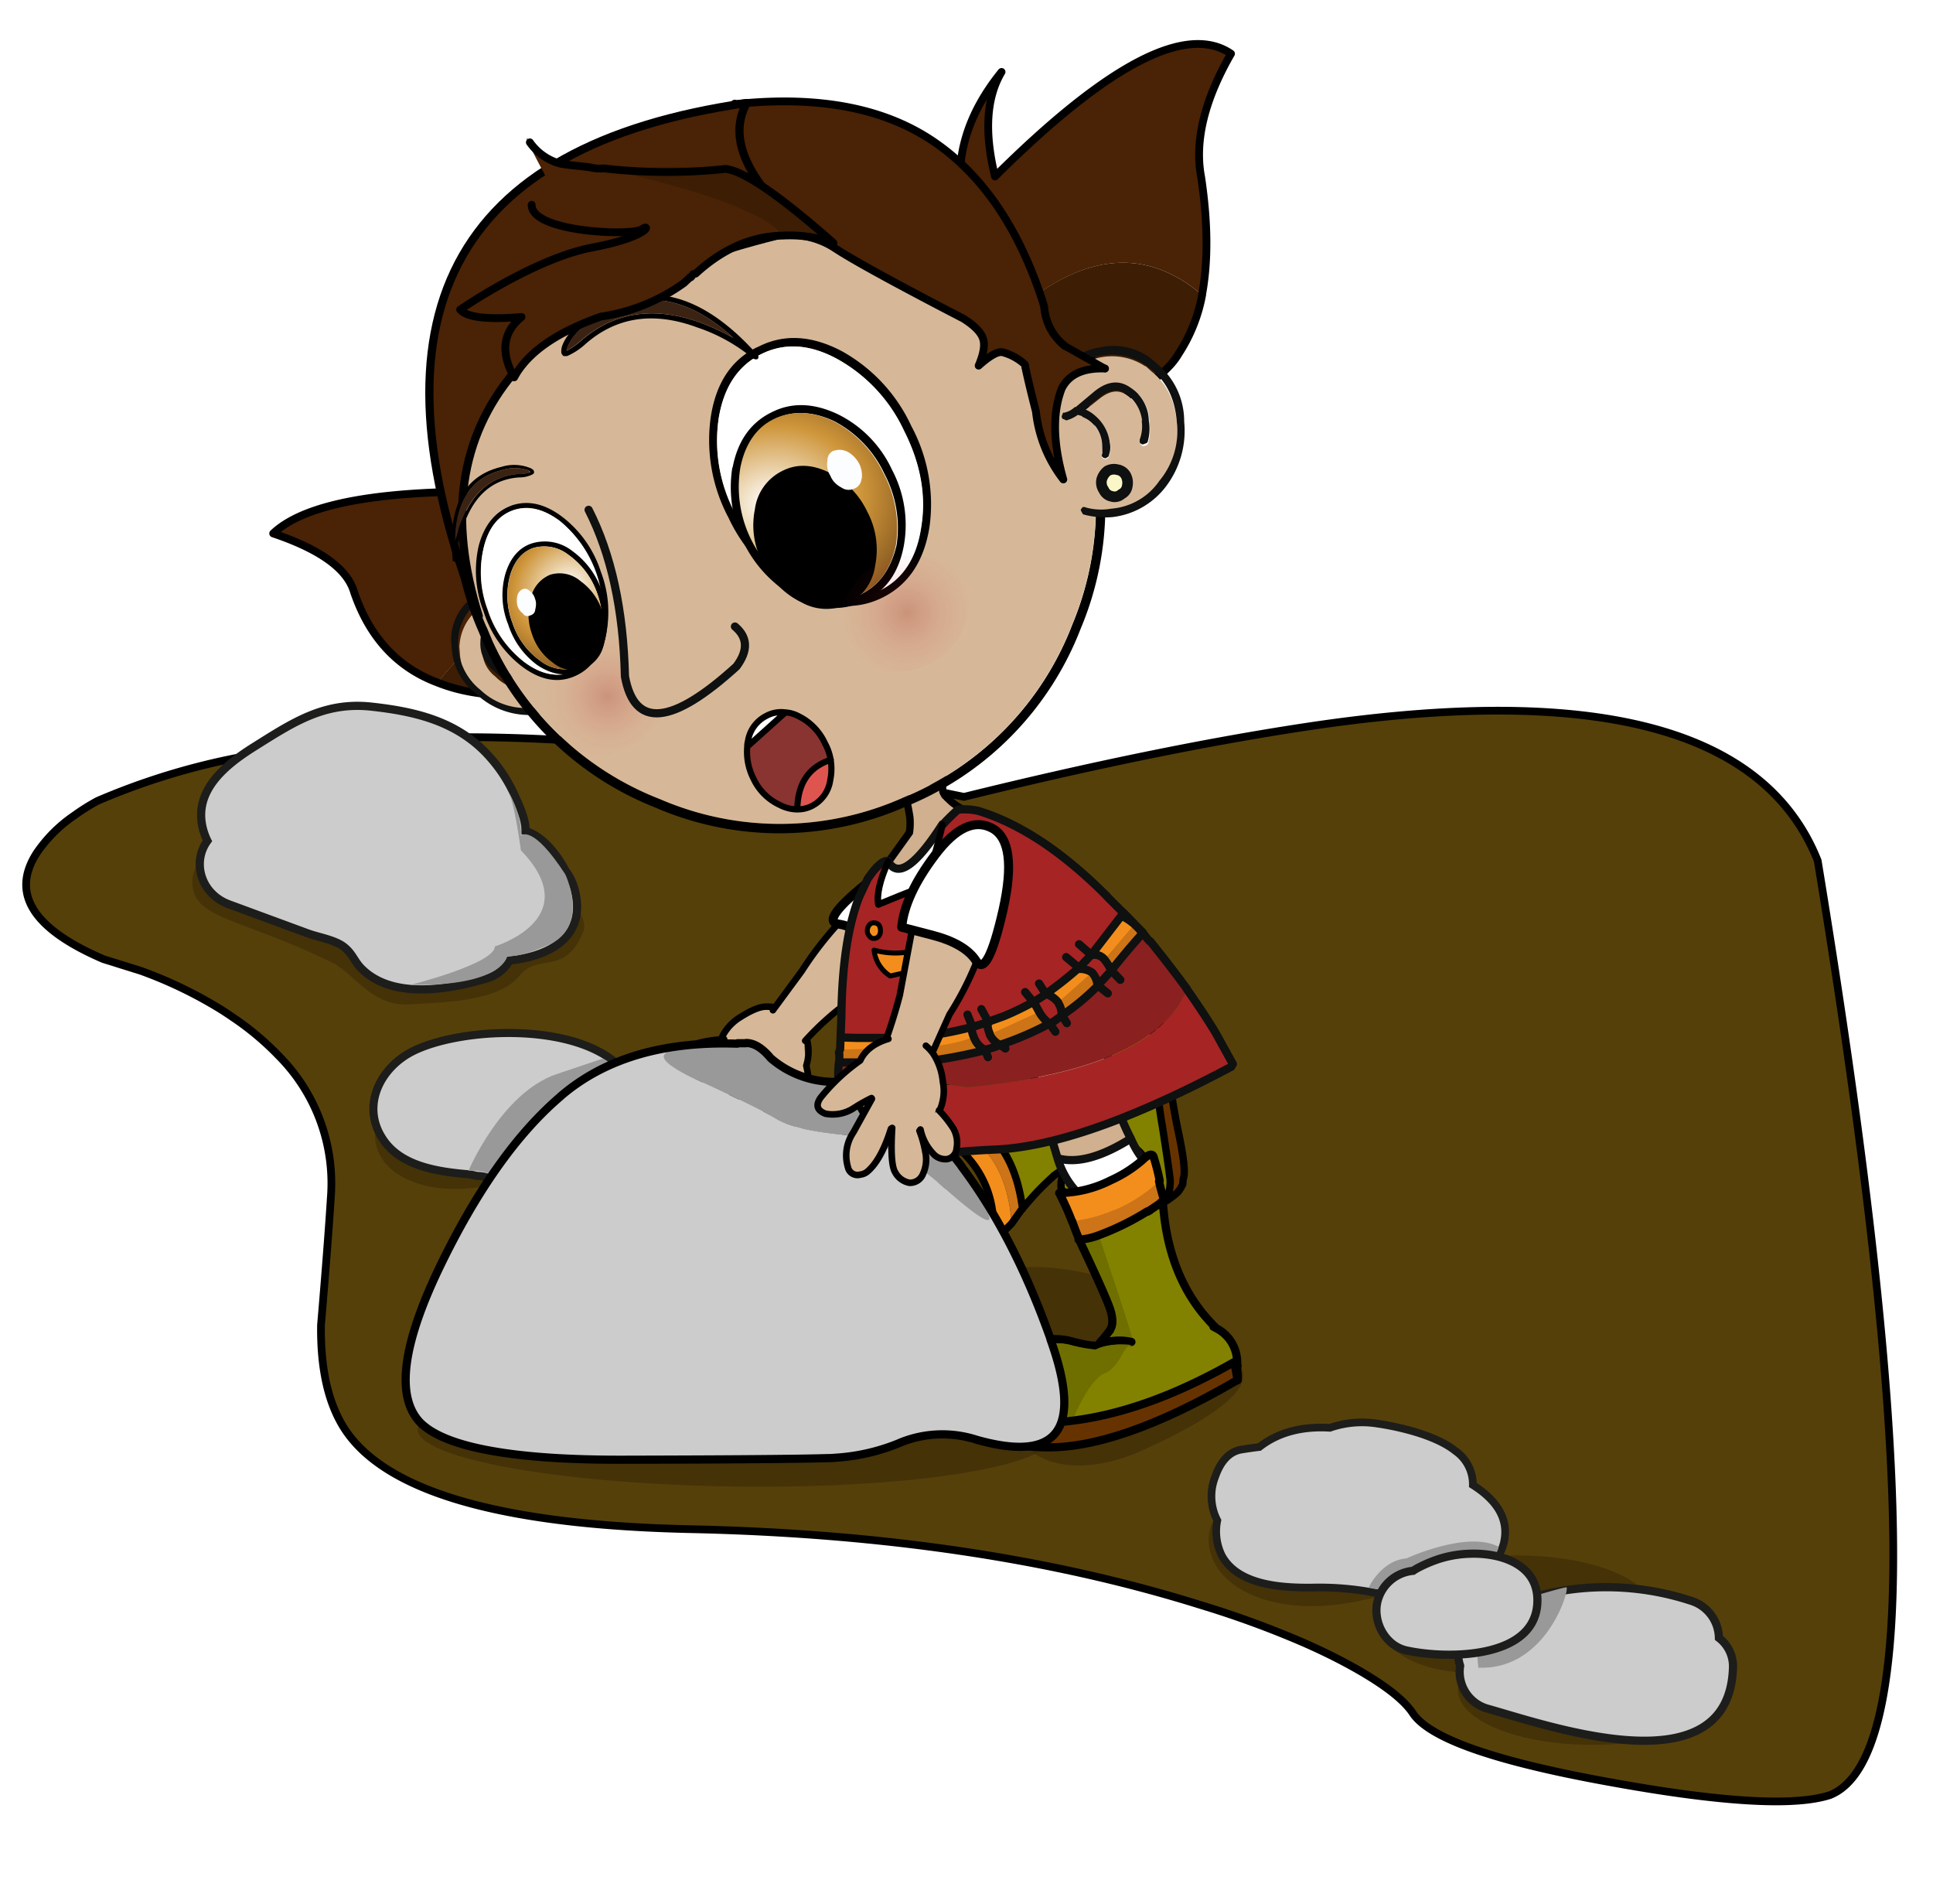 <svg id="b8a25ccb-cd3c-4bc6-87d9-72c8265a2de4" data-name="Capa 1" xmlns="http://www.w3.org/2000/svg"
     xmlns:xlink="http://www.w3.org/1999/xlink" viewBox="0 0 333 328">
    <defs>
        <style>
            .b90dec55-2f9f-45ad-911b-61caf4f5efda{fill:#56400a;}.a33b8f18-9625-4aa2-9136-9c5b781790ac,.aa681275-b0e7-48df-af15-99f2b891e90e,.abab41f3-2062-4df6-a391-5674b8112996,.b5c4c8b3-50e8-487f-96a8-242d4c1cc859,.ba95cfbf-7d43-431e-9887-0e8237a88db5,.bfbb9318-f744-4956-85bd-4a298c5c0b94,.e602e266-a5f2-412c-aa9c-133ce14b9614,.eacb0e5d-7397-4ad8-906e-670698b07bdb,.ec040717-9375-43a8-b035-89df652f83c8,.f5879e35-4915-46cb-85be-929f2bbd144e,.f95793a9-291f-42a8-836b-b727879b597d{fill:none;stroke-linecap:round;stroke-linejoin:round;}.a33b8f18-9625-4aa2-9136-9c5b781790ac,.abab41f3-2062-4df6-a391-5674b8112996,.b5c4c8b3-50e8-487f-96a8-242d4c1cc859,.bfbb9318-f744-4956-85bd-4a298c5c0b94,.e602e266-a5f2-412c-aa9c-133ce14b9614,.eacb0e5d-7397-4ad8-906e-670698b07bdb,.ec040717-9375-43a8-b035-89df652f83c8,.f5879e35-4915-46cb-85be-929f2bbd144e,.f95793a9-291f-42a8-836b-b727879b597d{stroke:#000;}.eacb0e5d-7397-4ad8-906e-670698b07bdb{stroke-width:1.33px;}.bf856564-1882-4a92-ad24-368a86499936{fill:#3d2c07;opacity:0.69;}.b24b7df3-0a3f-4715-8e6a-2c74f2c6c4b4,.ed2a238f-a01a-4df6-935c-37b75e777a1e,.ee072043-df37-41b5-bf93-97fc94012202,.fb2fed9d-a368-4393-8103-b9681a611273{fill:#ccc;}.b24b7df3-0a3f-4715-8e6a-2c74f2c6c4b4,.ed2a238f-a01a-4df6-935c-37b75e777a1e,.fb2fed9d-a368-4393-8103-b9681a611273{stroke:#1d1d1b;stroke-miterlimit:10;}.fb2fed9d-a368-4393-8103-b9681a611273{stroke-width:1.39px;}.a32587c5-15bd-4bae-80b8-8de9e57144ba{fill:#999;}.a8fc163b-ebd0-4bf5-a04e-16627f9e9c6e{fill:#fff;}.a57c683a-d6ff-474e-bb31-5db3ed61972f{fill:#6f6f00;}.a6c0772d-daf8-4079-b1c5-65a2d1b46cf0{fill:#828200;}.b86bd878-9092-4ab9-b204-dd56d1e19793{fill:#d0b08e;}.ec040717-9375-43a8-b035-89df652f83c8{stroke-width:1.34px;}.ba95cfbf-7d43-431e-9887-0e8237a88db5,.ed2a238f-a01a-4df6-935c-37b75e777a1e,.f95793a9-291f-42a8-836b-b727879b597d{stroke-width:1.41px;}.a1fe459d-02f1-48ae-a415-ec7b2b268e33{fill:#f38e1d;}.ab159099-22bb-43b3-bd3d-c2930447491f{fill:#cd7418;}.a71b3d8b-23cc-48db-87d8-23ba752b0428{fill:#630;}.a33b8f18-9625-4aa2-9136-9c5b781790ac{stroke-width:1.27px;}.fc40097e-1e4a-4f98-85c1-197309b6448a{fill:#d6b898;}.b5c4c8b3-50e8-487f-96a8-242d4c1cc859{stroke-width:1.13px;}.e602e266-a5f2-412c-aa9c-133ce14b9614{stroke-width:1.55px;}.aa681275-b0e7-48df-af15-99f2b891e90e,.ba95cfbf-7d43-431e-9887-0e8237a88db5{stroke:#0f1010;}.a4d1eb32-ead7-480a-b24c-b6f6db66c06f{fill:#cd7417;}.f1712d2e-9030-4294-ad9d-fa33c6e28980{fill:#a62424;}.f6336248-acec-4c0e-9f86-cfb888a4e729{fill:#8b2020;}.bfbb9318-f744-4956-85bd-4a298c5c0b94{stroke-width:0.85px;}.b3a3ed80-0762-4982-8f85-a42602b57155{fill:#666;}.b0e04268-f8b4-44ca-a7e6-d1d5ea616918{fill:#4a2205;}.b7e1a0e4-dc00-4202-bb76-3043a8ee7bb5{fill:#3d1d03;}.b338a555-4523-462b-b505-96c3f3528c04{fill:#0f1010;}.e4941364-bea1-4c30-b1c0-fce1b7df0029{fill:#fbf6c7;}.aa681275-b0e7-48df-af15-99f2b891e90e{stroke-width:1.83px;}.f5879e35-4915-46cb-85be-929f2bbd144e{stroke-width:1.41px;}.a4f105dc-8e4f-4210-827d-d2fd0bbdb146{fill:url(#a89daea2-24c8-4d9f-b2f6-16bb4e870b7e);}.e0c99f82-0ca4-415b-97e4-065b94e5c633{fill:#fcfdff;}.aafe4224-f590-4e64-9558-cd968d7ac6d6{fill:#3b2314;}.a88abb45-c5cb-4482-b56b-27d9bdda0aeb{filter:url(#f8c44ac3-9668-44c2-8fd9-1033217a317f);}.a14b03f7-3687-47a2-9693-79e5317d4ea0{fill:url(#bc90e879-817f-4f76-be50-8f900430ef53);}.e885e90f-2807-4b23-9f33-d8e928e0358d{fill:url(#fd8a62d6-66a1-4c8e-b61e-f1d13d0e8a59);}.f04775d0-498a-44f4-957b-08be63ca4181{fill:url(#f2b9a18c-ca34-4b9b-b11b-1cbc16ad8d98);}.e490bd51-4319-4ac8-86ac-858f60d33e20{fill:#de5550;}.b7520115-b727-4fe3-82b8-2d499e27f5e2{fill:#893431;}.abab41f3-2062-4df6-a391-5674b8112996{stroke-width:1.06px;}.b3e8b615-5915-48b6-936f-5b87cc137ee5{fill:red;}.b24b7df3-0a3f-4715-8e6a-2c74f2c6c4b4{stroke-width:1.32px;}
        </style>
        <radialGradient id="a89daea2-24c8-4d9f-b2f6-16bb4e870b7e" cx="-3534.24" cy="521.45" r="56.11"
                        gradientTransform="matrix(-0.56, 0.12, 0.1, 0.46, -1898.81, 270.77)"
                        gradientUnits="userSpaceOnUse">
            <stop offset="0" stop-color="#fff"/>
            <stop offset="0.5" stop-color="#ce9539"/>
            <stop offset="1" stop-color="#603813"/>
        </radialGradient>
        <filter id="f8c44ac3-9668-44c2-8fd9-1033217a317f" x="-64.94" y="-73.04" width="229.88" height="246.08"
                name="Filter_1">
            <feGaussianBlur result="result1" stdDeviation="3.33" in="SourceGraphic"/>
        </filter>
        <radialGradient id="bc90e879-817f-4f76-be50-8f900430ef53" cx="-127.91" cy="-105.22" r="14.18"
                        gradientTransform="matrix(0.76, -0.38, -0.38, -0.76, 213.5, -23.02)"
                        gradientUnits="userSpaceOnUse">
            <stop offset="0" stop-color="#900" stop-opacity="0.2"/>
            <stop offset="0.56" stop-color="#db222f" stop-opacity="0.07"/>
            <stop offset="1" stop-color="#ff3548" stop-opacity="0"/>
        </radialGradient>
        <radialGradient id="fd8a62d6-66a1-4c8e-b61e-f1d13d0e8a59" cx="-143.15" cy="-100.19" r="14.18"
                        gradientTransform="matrix(0.76, -0.38, -0.38, -0.76, 175.35, -10.62)"
                        gradientUnits="userSpaceOnUse">
            <stop offset="0" stop-color="#900" stop-opacity="0.2"/>
            <stop offset="0.11" stop-color="#a9080b" stop-opacity="0.17"/>
            <stop offset="0.63" stop-color="#e82938" stop-opacity="0.04"/>
            <stop offset="1" stop-color="#ff3548" stop-opacity="0"/>
        </radialGradient>
        <radialGradient id="f2b9a18c-ca34-4b9b-b11b-1cbc16ad8d98" cx="397.37" cy="1396.85" r="34.02"
                        gradientTransform="matrix(0.47, -0.33, 0.28, 0.42, -480.04, -354.49)"
                        xlink:href="#a89daea2-24c8-4d9f-b2f6-16bb4e870b7e"/>
    </defs>
    <title>lunapiedras</title>
    <g id="b644a87f-8f77-45da-9cec-072c48204ab7" data-name="Layer2 4 FILL">
        <path class="b90dec55-2f9f-45ad-911b-61caf4f5efda"
              d="M224.75,125.24q-25.75,3.95-58.49,12-58.2-12.17-99.23-10a183.76,183.76,0,0,0-26.85,3.39A119.11,119.11,0,0,0,17,138a37.11,37.11,0,0,0-3.95,2.51,24.46,24.46,0,0,0-6.48,6.46q-6.76,10.49,11.49,18.32l6.41,2a73.43,73.43,0,0,1,14,6.78l1.76,1.13a49.49,49.49,0,0,1,8,6.71,31.12,31.12,0,0,1,9,24.47q-.49,7.84-1.69,22-.15,11.22,4,17.75,10.44,16.32,59.69,17.38,49.55,1.07,87.81,13.05A170.47,170.47,0,0,1,224.75,283q3.92,1.76,7.32,3.58,9,4.83,11.49,8.59,4.31,6.53,33.83,11.86,28.82,5.26,38.05,2.26,22.82-9.12-2.11-160.93Q299.67,113.91,224.75,125.24Z"/>
    </g>
    <path id="ab0e07ca-4aa1-463f-a49a-0130b878a690" data-name="Layer2 4 1 STROKES"
          class="eacb0e5d-7397-4ad8-906e-670698b07bdb"
          d="M17.82,165.2l6.41,2a74,74,0,0,1,14,6.77c.6.39,1.19.77,1.76,1.17a48.37,48.37,0,0,1,8,6.68,31.12,31.12,0,0,1,9,24.47q-.49,7.83-1.69,21.95-.15,11.24,4,17.76,10.44,16.31,59.69,17.38,49.55,1.07,87.81,13.05a165.77,165.77,0,0,1,17.76,6.49q3.92,1.72,7.32,3.54,9,4.84,11.49,8.6,4.31,6.53,33.83,11.86,28.82,5.26,38.05,2.26,22.82-9.12-2.11-160.93-13.66-34.42-88.58-23-25.75,3.92-58.49,12-58.2-12.16-99.23-9.94a178.49,178.49,0,0,0-26.85,3.38,118.43,118.43,0,0,0-23.18,7.25,35.58,35.58,0,0,0-4,2.51,24.46,24.46,0,0,0-6.48,6.46Q-.43,157.37,17.82,165.2Z"/>
    <path class="bf856564-1882-4a92-ad24-368a86499936"
          d="M175,245.49c1.08,6.46,10.43,9.41,21.63,4.39,10.32-4.62,18.32-9.62,17.5-13.46-1.06-4.94-10.83-6.89-21.64-4.39S174.17,240.5,175,245.49Z"/>
    <path class="bf856564-1882-4a92-ad24-368a86499936"
          d="M166.86,222.73c-2.7,6.59,5.09,14.9,19.48,17,13.25,1.92,24.36,2.12,25.78-1.91,1.83-5.19-7-12.83-19.48-17S168.94,217.64,166.86,222.73Z"/>
    <path class="bf856564-1882-4a92-ad24-368a86499936"
          d="M64.61,195.35c-.24,6.55,8.31,11.33,20.3,8.69,11-2.43,19.89-5.7,19.86-9.63,0-5.06-9.2-8.95-20.29-8.69S64.8,190.3,64.61,195.35Z"/>
    <path class="bf856564-1882-4a92-ad24-368a86499936"
          d="M33.14,151.58c-.34,6.79,8.14,6.36,24.12,14.24,4,2,6.7,7.55,13.3,7.17s15.4-.54,19-5c3.21-3.95,7.79.26,10.94-7.57,2.4-6-23.24-22.75-39-22.38S33.47,145.13,33.14,151.58Z"/>
    <path class="bf856564-1882-4a92-ad24-368a86499936"
          d="M181.33,247.64c1.18-6.52-21.72-11.83-54.56-9.93-30.25,1.75-54.59,4.47-54.82,8.39-.29,5.06,24.36,9.51,54.56,9.93S180.42,252.68,181.33,247.64Z"/>
    <path class="bf856564-1882-4a92-ad24-368a86499936"
          d="M208.22,264.66c-.42,8.15,10.31,14.26,25.5,11.16C247.73,273,259,269,259,264.15c0-6.31-11.48-11.31-25.5-11.17S208.55,258.36,208.22,264.66Z"/>
    <path class="bf856564-1882-4a92-ad24-368a86499936"
          d="M237.24,277.91c-.4,6.95,9.62,12.15,23.82,9.5,13.09-2.44,23.59-5.8,23.63-10,0-5.38-10.72-9.63-23.82-9.5S237.55,272.54,237.24,277.91Z"/>
    <path class="bf856564-1882-4a92-ad24-368a86499936"
          d="M298.58,290.53c.4-6.95-9.62-12.15-23.82-9.5-13.09,2.45-23.59,5.81-23.62,10,0,5.38,10.72,9.63,23.82,9.5S298.27,295.91,298.58,290.53Z"/>
    <path class="fb2fed9d-a368-4393-8103-b9681a611273"
          d="M110.43,204.54c.1-.07.22-.11.32-.18a6.51,6.51,0,0,0,1.54-1.42l.93-1.53a6.84,6.84,0,0,0,.58-3.27c-.53-1.22-1.1-2.43-1.69-3.64a6.42,6.42,0,0,0-.79-.66l-.16-.11-.19-.11a7.57,7.57,0,0,0-.8-2.33,5.3,5.3,0,0,0,0-.8,11.43,11.43,0,0,0-.43-2c-.14-.41-.29-.81-.45-1.21-5-11.53-28.79-10.84-38.07-6.27-5.69,2.8-9,9.33-5.38,15,3,4.77,9.24,5.8,15.17,6.27.4.1.81.18,1.22.26a5.91,5.91,0,0,1,2.08.41c.93.37,1.84.76,2.74,1.16,7.06,2.13,16.4,3.83,22.42,1A6.89,6.89,0,0,0,110.43,204.54Z"/>
    <path class="a32587c5-15bd-4bae-80b8-8de9e57144ba"
          d="M80.7,201.66S86.37,188.21,95.9,185s7.83-2.63,7.83-2.63.74,0,1.45,1.12-20.07,19.2-20.07,19.2S83.75,201.37,80.7,201.66Z"/>
    <g id="f898fe5e-d5bc-44f3-8af8-45822afca4c0" data-name="Layer2 5 MEMBER 0 FILL">
        <path class="a8fc163b-ebd0-4bf5-a04e-16627f9e9c6e"
              d="M159.29,212h.07l-1.27,1.13-1.27,2.75q-.19-.51-.42-1a.08.08,0,0,1-.07-.07l-.42.42c.13-.14.28-.31.42-.49a7.89,7.89,0,0,0-4-3.53l5.29.36-.07-.07h.14a10.29,10.29,0,0,0,1.62.49m3.59-10.15.21-1.76a4.26,4.26,0,0,0,.08-.71q.14,2.26,2,2.19a4.74,4.74,0,0,1,.77,2.25,9.61,9.61,0,0,1,.15,2.4,21.24,21.24,0,0,1-.36,2.75l.07-2,.21-.64-.21.21v-.35l.21-1.2H166v.14l-.21,1.06-.14.63-.21.36a8,8,0,0,1-2.75,3.87,1.79,1.79,0,0,0,.35-.56l-2.39.84a1.45,1.45,0,0,1-.28-.14.73.73,0,0,0,.07.21l-1.84.29.08.07a4.13,4.13,0,0,1-1-.21h-.07a6.64,6.64,0,0,0,2.25-.36c1.32-.33,2.19-3.13,2.61-8.38a12.39,12.39,0,0,0,.49-2.4l-.07,1.48m.14-3.38.15.49-.22,1.41a12.39,12.39,0,0,1-.49,2.4C162.7,201.46,162.88,200,163,198.43Z"/>
        <path class="a57c683a-d6ff-474e-bb31-5db3ed61972f"
              d="M162.67,211a3.32,3.32,0,0,1-1.55,1.13,5,5,0,0,1-1.76-.14h-.07a10.29,10.29,0,0,1-1.62-.49,6.07,6.07,0,0,0,1.13.28l-.14-.07c2.13-.06,3.47-.3,4-.71m.35-.56a1.79,1.79,0,0,1-.35.56c-.54.41-1.88.65-4,.71l-.08-.07,1.84-.29a.73.73,0,0,1-.07-.21,1.45,1.45,0,0,0,.28.14l2.39-.84m2.82-3.52v-.43l.21-.21-.21.64m0-.43-.42.64.21-.36Z"/>
        <path class="a6c0772d-daf8-4079-b1c5-65a2d1b46cf0" d="M165.84,206.46l-.21.28.14-.63h.07Z"/>
        <path class="b86bd878-9092-4ab9-b204-dd56d1e19793"
              d="M162.88,198.43H163c-.14,1.6-.32,3-.56,4.3-.42,5.25-1.29,8.05-2.61,8.38a6.64,6.64,0,0,1-2.25.36h-.07l.07.07-5.29-.36q-5.77-2.84-7.61-24.87l18.25-.5a37.15,37.15,0,0,0-.07,8.67,20.17,20.17,0,0,1,.21,2.82l-.07,1Z"/>
    </g>
    <path id="f1f4a7d4-9698-4483-82a3-b0a08577cc47" data-name="Layer2 5 MEMBER 0 1 STROKES"
          class="ec040717-9375-43a8-b035-89df652f83c8"
          d="M163,198.43h-.14l.14-.14.07-1a20.17,20.17,0,0,0-.21-2.82,36.8,36.8,0,0,1,.07-8.63m.07,12.58.15.49-.22,1.41a12.39,12.39,0,0,1-.49,2.4C162.7,201.46,162.88,200,163,198.43Zm-.07,1.9-.07,1.48.21-1.76a4.26,4.26,0,0,0,.08-.71m2.88,6.91-.21.21m-.21.28-.21.36a8.24,8.24,0,0,1-2.75,3.91m-4,.67a4.74,4.74,0,0,1-1-.18l-.18,0h.11a6.91,6.91,0,0,0,2.22-.32q2-.54,2.64-8.42m.63-2.68-.14.28m2.89,6.13-.21.28m-3,4.27c-.54.38-1.88.61-4,.67m-1.17-.21.11.07-5.29-.36"/>
    <path id="ec6eaeb5-cc43-4c62-a882-d9fe9eaabb02" data-name="Layer2 5 MEMBER 0 2 STROKES"
          class="f95793a9-291f-42a8-836b-b727879b597d"
          d="M144.7,186.31l18.25-.46m-18.25.46a4.17,4.17,0,0,0,0-.5m7.61,25.37q-5.77-2.84-7.61-24.87h-.42"/>
    <g id="a1d8dddc-19f7-4793-a79f-fcc86a286b58" data-name="Layer2 5 MEMBER 1 FILL">
        <path class="a6c0772d-daf8-4079-b1c5-65a2d1b46cf0"
              d="M170.91,196.41l0-.14.25-.07-.29.21m29.92,10.08,0,.06-.09,0,.11-.11m-4.14-31.12-.05-.09.07-.2,0,.29M190.84,174a.69.69,0,0,1,.29,0,.21.21,0,0,0-.15,0l-.14,0m1.14-.07-.07,0-.11-.11c.27-.06.41-.11.42-.16.09-.27.24-.19.45.22a6.69,6.69,0,0,1-.69.07m0,0-.09.05,0-.09.06,0,.07,0m-3.43,1.84a2.63,2.63,0,0,1,.25-.29,4.34,4.34,0,0,1,1.44-1l.38,0-.29,0a2.72,2.72,0,0,0,.34-.11l.17-.09.07,0a.19.19,0,0,0,.11-.11l.16,0-.14,0h-.22a.19.19,0,0,1,.16,0,.21.21,0,0,1,.15,0,.68.68,0,0,1,.29,0,.56.56,0,0,1,.29,0l.38,0-.11-.11a6.69,6.69,0,0,0,.69-.07,5.44,5.44,0,0,1,4,1.46l.05.09.09.4a3.42,3.42,0,0,1,1,.69c.83.91,1.28,2.5,1.33,4.74,0,0-.07.05-.07.2a18.19,18.19,0,0,1,.17,3.54,81.63,81.63,0,0,0,1,8.87q1.19,7.66,1.31,8.88a4.64,4.64,0,0,1,0,1.43,4.69,4.69,0,0,1-.7,2.37l-.11.11-.18.09.05.09a6.86,6.86,0,0,1-1,.71q-2.16,1.37-6.68,1.59a13.64,13.64,0,0,1-10.11-4.22,5.67,5.67,0,0,1,1.5-4.56l2.33-2.12a29.34,29.34,0,0,0,3.53-3.74,26.34,26.34,0,0,0,2.86-4.62,26.34,26.34,0,0,1-2.86,4.62,29.34,29.34,0,0,1-3.53,3.74l-2.33,2.12-.22.23c-.7.61-1.57,1.29-2.6,2a45.1,45.1,0,0,0-5.09,5.3l-.33.34q-1-7.75-4.88-12l-.25.07,3.34-2.24a45.39,45.39,0,0,0,4-3.58q7.65-8.38,8.49-10.92c.61-1.69,1-2.61,1.06-2.77s.34-.51.71-1m3.52-1.66-.07,0-.26.13a.85.85,0,0,0-.23,0,.24.24,0,0,1,.16.2l.07,0,0-.07,0-.16H192l.07,0-.12.12.09,0,0-.07.08,0,0-.07-.09,0,0-.07m-13.78,16.16v.22a45.39,45.39,0,0,1-4,3.58Z"/>
        <path class="a1fe459d-02f1-48ae-a415-ec7b2b268e33"
              d="M167.64,197.78l1.2-.5q4.74,4.53,5.44,13.44c-1.45,1.55-2.55,2.33-3.29,2.33a17.3,17.3,0,0,0-4.86-14.29Z"/>
        <path class="ab159099-22bb-43b3-bd3d-c2930447491f"
              d="M168.84,197.28l2.11-1,0,.14.29-.21q3.87,4.25,4.88,12l-1.8,2.52Q173.58,201.81,168.84,197.28Z"/>
        <path class="a71b3d8b-23cc-48db-87d8-23ba752b0428"
              d="M200.72,206.6c-.06.18-.1.24-.13.18l-.05-.09.18-.09m-3.94-30.83-.09-.4a3.79,3.79,0,0,1,.67.66,2.82,2.82,0,0,0-.58-.26M191.71,174a.56.56,0,0,0-.29,0,.68.68,0,0,0-.29,0c.27-.06.51-.1.72-.13l0,.09.09-.05.11.11-.38,0m0,.31,0,.07-.07,0a.24.24,0,0,0-.16-.2.85.85,0,0,1,.23,0l0,.07,0,.09m.35-.18-.08,0,0-.06.09,0,0,.07m-.11-.11.07,0,0,.07-.05-.09m-3.2,1.39-.09.05c.54-2.4,2.3-3.47,5.29-3.23s5.27,2.25,6.66,6.13a124.71,124.71,0,0,0,2.18,15.92q1.57,7.35,1,8.71l-.11,1a6.65,6.65,0,0,1-.8,1.3,11.64,11.64,0,0,1-3.33,2.24l0-.07a6.86,6.86,0,0,0,1-.71c0,.06.07,0,.13-.18l.09,0,.22-.22-.2.16a4.69,4.69,0,0,0,.7-2.37,4.64,4.64,0,0,0,0-1.43q-.12-1.22-1.31-8.88a81.63,81.63,0,0,1-1-8.87,18.19,18.19,0,0,0-.17-3.54q.51-.42.33-2.34a4.21,4.21,0,0,0-2-3,3.79,3.79,0,0,0-.67-.66l0-.29-.07.2a5.44,5.44,0,0,0-4-1.46c-.21-.41-.36-.49-.45-.22,0,.05-.15.1-.42.16l.11.11-.06,0c-.21,0-.45.07-.72.13a.69.69,0,0,0-.29,0l.14,0a.19.19,0,0,0-.16,0H191l.14,0-.16,0a.19.19,0,0,1-.11.11l-.07,0-.17.09a2.72,2.72,0,0,1-.34.11s-.07,0-.09,0A4.34,4.34,0,0,0,188.8,175.44Z"/>
    </g>
    <path id="b11c4951-8361-4a63-aa11-1445a79896b9" data-name="Layer2 5 MEMBER 1 1 STROKES"
          class="a33b8f18-9625-4aa2-9136-9c5b781790ac"
          d="M188.81,175.44a2.84,2.84,0,0,0-.24.29c-.37.52-.61.86-.71,1s-.46,1.08-1.06,2.76-3.39,5.34-8.5,10.93m-4,3.58L171,196.27l-2.11,1-1.2.49-1.52,1A17.34,17.34,0,0,1,171,213.05c.74,0,1.84-.78,3.29-2.33l1.79-2.52m5.42-5.64a44.45,44.45,0,0,0-5.08,5.3m7.68-7.34a31.81,31.81,0,0,1-2.6,2m2.82-2.26-.22.22m.22-.22a5.66,5.66,0,0,0-1.5,4.55,13.63,13.63,0,0,0,10.11,4.22q4.53-.21,6.68-1.58m0,.07a11.8,11.8,0,0,0,3.34-2.24,6.71,6.71,0,0,0,.79-1.3l.11-1q.6-1.36-1-8.71a126.76,126.76,0,0,1-2.17-15.93c-1.39-3.87-3.62-5.91-6.66-6.13s-4.75.84-5.29,3.23m10.46,9.46a19,19,0,0,0-.17-3.54m1.18,12.4a78.54,78.54,0,0,1-1-8.86m2.31,17.75q-.12-1.23-1.3-8.89m1.35,10.32a4.79,4.79,0,0,0-.05-1.43m-.65,3.79a4.76,4.76,0,0,0,.7-2.36m-.82,2.47.12-.11m-1.23,1a5.77,5.77,0,0,0,1-.72M197.37,176a3,3,0,0,0-.67-.66m0-.09a5.4,5.4,0,0,0-4-1.46m-.76.05-.07,0c-.21,0-.44.08-.71.14m-.16,0a.22.22,0,0,0-.15,0m-.49.35s-.08,0-.09.05a4.24,4.24,0,0,0-1.45,1m8.94,1a1,1,0,0,0-.38-.42m-.67-.66,0-.09m2.43,5.92c-.06-2.25-.5-3.83-1.34-4.75m-6.6-2.47a.23.23,0,0,0-.16,0m1.7-.18-.69.07-.07,0m1.12,15.95a26.11,26.11,0,0,1-2.85,4.62,30,30,0,0,1-3.53,3.74l-2.34,2.12m16.49,6.25,0-.07.2-.15m-.45.44c0,.06.08,0,.13-.18M171,196.27l0,.13m.29-.2q3.87,4.25,4.87,12M171,196.27l.25-.07m7.08-5.75a45.26,45.26,0,0,1-4,3.58"/>
    <path id="af5618c1-5f21-450f-bd05-19d155a748a2" data-name="Layer2 5 MEMBER 1 MEMBER 0 1 STROKES"
          class="a33b8f18-9625-4aa2-9136-9c5b781790ac" d="M187.91,196.66q6.3-1,8.85,2.23"/>
    <g id="afa2b548-725d-41c7-854d-3db6163b2480" data-name="Layer2 5 MEMBER 2 MEMBER 0 MEMBER 0 FILL">
        <path class="fc40097e-1e4a-4f98-85c1-197309b6448a"
              d="M138.5,176.44c.39,2.14-.33,4.56.62,6.27-.19.94.09,1.6-.48,2.4a4.3,4.3,0,0,1-2.75,1.76q-2,.57-5.56,1.2a5.12,5.12,0,0,1-5.36-2.33,6.58,6.58,0,0,1-1.13-5.7,8.34,8.34,0,0,1,3.67-4.87,9.64,9.64,0,0,1,4.51-1.83,23.28,23.28,0,0,1,3.17.35Q136.81,174.05,138.5,176.44Z"/>
    </g>
    <path id="b429eb9d-665e-4137-b0f2-572f293465ab" data-name="Layer2 5 MEMBER 2 MEMBER 0 MEMBER 0 1 STROKES"
          class="b5c4c8b3-50e8-487f-96a8-242d4c1cc859"
          d="M135.19,173.73a16.69,16.69,0,0,0-3.21-.35q-1.6,0-4.47,1.83a8.18,8.18,0,0,0-3.67,4.86,6.53,6.53,0,0,0,1.13,5.67,5.12,5.12,0,0,0,5.36,2.33q3.53-.63,5.56-1.2a4.3,4.3,0,0,0,2.75-1.76"/>
    <g id="f3dba6e0-6262-4e74-bbb4-0b62fdf07f90" data-name="Layer2 5 MEMBER 2 MEMBER 0 MEMBER 1 FILL">
        <path class="fc40097e-1e4a-4f98-85c1-197309b6448a"
              d="M133.29,187.08l-1.63,5.56a7.12,7.12,0,0,1-3.71,4.81,1.7,1.7,0,0,1-2.35-.65,2.64,2.64,0,0,1-.48-1.25c-.11-2,.73-4.72,2.52-8.06-.29-.45.36-1.05,1.94-1.81a2,2,0,0,1,1.85,0A4,4,0,0,1,133.29,187.08Z"/>
    </g>
    <path id="b0482cec-74f7-4dca-ba13-4d2318ec4fb7" data-name="Layer2 5 MEMBER 2 MEMBER 0 MEMBER 1 1 STROKES"
          class="b5c4c8b3-50e8-487f-96a8-242d4c1cc859"
          d="M133.35,187.1l-1.63,5.55a7.12,7.12,0,0,1-3.71,4.81,1.7,1.7,0,0,1-2.35-.65,2.64,2.64,0,0,1-.48-1.25c-.11-2,.73-4.72,2.52-8.06"/>
    <g id="a0d3d89b-720d-4f0f-864a-d436add779fc" data-name="Layer2 5 MEMBER 2 MEMBER 0 MEMBER 2 FILL">
        <path class="fc40097e-1e4a-4f98-85c1-197309b6448a"
              d="M127.56,187.22c-2.79,3-4.73,4.65-5.83,4.9a3.51,3.51,0,0,1-3-.5,2.4,2.4,0,0,1-.5-2.72,5.92,5.92,0,0,1,2.53-3,19.7,19.7,0,0,1,3.29-1.72l1.14-.37Z"/>
    </g>
    <path id="aaae4e58-8088-425b-a4a1-925008906909" data-name="Layer2 5 MEMBER 2 MEMBER 0 MEMBER 2 1 STROKES"
          class="b5c4c8b3-50e8-487f-96a8-242d4c1cc859"
          d="M127.62,187.23q-4.19,4.53-5.83,4.9a3.51,3.51,0,0,1-3.05-.5,2.4,2.4,0,0,1-.5-2.72,6,6,0,0,1,2.53-3,20.13,20.13,0,0,1,3.29-1.72"/>
    <g id="ae6bb5fb-aeba-4267-9817-720b2aadb1bc" data-name="Layer2 5 MEMBER 2 MEMBER 0 MEMBER 3 FILL">
        <path class="fc40097e-1e4a-4f98-85c1-197309b6448a"
              d="M124.74,179l.41-.5q-1.14,3.77-.52,4.88l-.15.38a9.55,9.55,0,0,1-4.35,1.32,3.28,3.28,0,0,1-2.47-1.08,1.9,1.9,0,0,1,.15-2.46,4.46,4.46,0,0,1,2.87-2A22,22,0,0,1,124.74,179Z"/>
    </g>
    <path id="f580bdc1-c5ee-4dfa-b4a4-b054655e1de7" data-name="Layer2 5 MEMBER 2 MEMBER 0 MEMBER 3 1 STROKES"
          class="b5c4c8b3-50e8-487f-96a8-242d4c1cc859"
          d="M124.55,183.76a9.36,9.36,0,0,1-4.36,1.32,3.3,3.3,0,0,1-2.47-1.08,1.9,1.9,0,0,1,.15-2.46,4.49,4.49,0,0,1,2.88-2,22,22,0,0,1,4-.55"/>
    <g id="b24820a3-22d0-41c3-9af3-5576f64ea969" data-name="Layer2 5 MEMBER 2 MEMBER 0 MEMBER 4 FILL">
        <path class="fc40097e-1e4a-4f98-85c1-197309b6448a"
              d="M134.92,189.57c-.13-2.41-.46-3.35-1-2.83q.3-1.62,5-3.21a29.05,29.05,0,0,1,.48,9.93c-.33,1.43-1.1,1.9-2.33,1.4Q135.11,193.18,134.92,189.57Z"/>
    </g>
    <path id="aeef9e65-f268-4a9b-a664-d4901ffb29b6" data-name="Layer2 5 MEMBER 2 MEMBER 0 MEMBER 4 1 STROKES"
          class="b5c4c8b3-50e8-487f-96a8-242d4c1cc859"
          d="M133.93,186.75c.53-.52.86.43,1,2.84s.83,4.17,2.12,5.28c1.23.51,2,0,2.33-1.4a29.07,29.07,0,0,0-.48-9.93,8.12,8.12,0,0,0-.57-6.26"/>
    <g id="bcb03d2d-1456-446e-a110-5368062106b6" data-name="Layer2 5 MEMBER 2 MEMBER 1 FILL">
        <path class="fc40097e-1e4a-4f98-85c1-197309b6448a"
              d="M138.71,179.26c-3.85-.56-5.71-2.32-5.56-5.28l4.93-6.77a60.88,60.88,0,0,1,8.31-10.29q6.92,1.62,8,9.59l-9.59,7A48.63,48.63,0,0,0,138.71,179.26Z"/>
    </g>
    <path id="ac94cb28-d5ea-480e-96fb-f6296a39e4e5" data-name="Layer2 5 MEMBER 2 MEMBER 1 1 STROKES"
          class="b5c4c8b3-50e8-487f-96a8-242d4c1cc859"
          d="M138.71,179.26a48.63,48.63,0,0,1,6.13-5.71l9.59-7q-1.12-8-8-9.59a60.88,60.88,0,0,0-8.31,10.29L133.15,174"/>
    <g id="e7a1ac26-60f9-4c44-9ead-3352525adc01" data-name="manga1 0 Layer0 0 FILL">
        <path class="a8fc163b-ebd0-4bf5-a04e-16627f9e9c6e"
              d="M150.43,151.3q9.44-7.45,13.57-4.39t.06,10.79q-4,7.76-8.76,10.58l-3.47-4.11q-3.78-4.51-7.34-4.93T150.43,151.3Z"/>
    </g>
    <path id="adcabe70-9d26-4393-9069-50120e97f188" data-name="manga1 0 Layer0 0 1 STROKES"
          class="e602e266-a5f2-412c-aa9c-133ce14b9614"
          d="M155.3,168.28l-3.47-4.11q-3.78-4.51-7.33-5t5.9-7.92q9.47-7.46,13.58-4.41t.08,10.82Q160,165.46,155.3,168.28Z"/>
    <g id="a2e267fc-0a2e-4e79-b09e-fa300654de35" data-name="Layer2 5 MEMBER 3 FILL">
        <path class="b86bd878-9092-4ab9-b204-dd56d1e19793"
              d="M162.74,133.81c0,.09-.09.21-.14.35l-7.12,1.2-.07.14-.14-.42,7.47-1.27m1.27,4.37a13.94,13.94,0,0,0,1.48.84,14.13,14.13,0,0,0,5.92,1.76,11.8,11.8,0,0,1-7.4-2.6m-.92-.85c.29.28.59.56.92.85a11.8,11.8,0,0,0,7.4,2.6h.28a15.39,15.39,0,0,1-8.1,5.71,29.09,29.09,0,0,0-11.14,7.82l.64-5.92,3.59-5,.28-.7a18.91,18.91,0,0,0-.21-1.91c-.14-.94-.3-1.8-.49-2.6,0-.24-.1-.48-.14-.71l-.07-.35c-.19-.62-.38-1.21-.57-1.76l7.12-1.2a4.94,4.94,0,0,0-.14,2.25,5.72,5.72,0,0,0,.35.64C162.86,137.05,163,137.14,163.09,137.33Z"/>
    </g>
    <path id="b0d98a22-e6a3-4e05-b90e-9eca49fe2d2d" data-name="Layer2 5 MEMBER 3 1 STROKES"
          class="a33b8f18-9625-4aa2-9136-9c5b781790ac"
          d="M164,138.18c-.33-.29-.63-.57-.92-.85m-.63-.92a5.72,5.72,0,0,0,.35.64m-.21-2.89a4.94,4.94,0,0,0-.14,2.25m-7.05-.91.07-.14.22.84c.1.26.2.56.31.92l.11.39c0,.21.09.43.14.67.19.8.35,1.66.49,2.6a11.26,11.26,0,0,1-.07,2.61l-3.59,5m18.32-7.61a11.8,11.8,0,0,1-7.4-2.6m-8.53-2.82,7.12-1.2"/>
    <g id="bba6ac77-dccf-40ed-aeb4-f425f6d34d62" data-name="Layer2 5 MEMBER 4 FILL">
        <path class="a8fc163b-ebd0-4bf5-a04e-16627f9e9c6e"
              d="M194.81,196.1a15.49,15.49,0,0,0,3.45,5.08l-12.4,4.51a14.5,14.5,0,0,1-3.67-6.2Q187.14,200.92,194.81,196.1Z"/>
        <path class="b86bd878-9092-4ab9-b204-dd56d1e19793"
              d="M177.61,183.49l13.25-2.11a34.32,34.32,0,0,0,3.95,14.72q-7.67,4.82-12.62,3.39Q180.15,192.86,177.61,183.49Z"/>
    </g>
    <path id="b9e68ae6-bf53-43a7-8571-d3bd48ac655d" data-name="Layer2 5 MEMBER 4 1 STROKES"
          class="ba95cfbf-7d43-431e-9887-0e8237a88db5"
          d="M182.19,199.49q-2-6.63-4.58-16l13.25-2.11a34.32,34.32,0,0,0,3.95,14.72Q187.15,200.92,182.19,199.49Zm0,0a14.5,14.5,0,0,0,3.67,6.2l12.4-4.51a15.49,15.49,0,0,1-3.45-5.08"/>
    <g id="ec1d8afc-1a5a-462f-9b67-a6cdedd930cb" data-name="Layer2 5 MEMBER 5 FILL">
        <path class="a6c0772d-daf8-4079-b1c5-65a2d1b46cf0"
              d="M197.77,208.65l.35-.21.07-.07,1.48-1c.15-.07.43.23.84.91q1.06,11.22,7.26,18.47a3.78,3.78,0,0,0,.43.7l.91.85-.56-.21c.39.3.57.41.56.35l.57.28a6.64,6.64,0,0,1,3.52,6c0,.14.05.29.07.42-1.41.47-2.77.94-4.09,1.41q-16.69,9.58-28.47,9.09-9.93-.34-5.42-.63-4.65-.13-6.35-1a2,2,0,0,1-.35-.14l-.21-.21a30.65,30.65,0,0,1,1.06-5.43,8.8,8.8,0,0,1,6.48-6.69c3.52-1.08,6.53-1.25,9-.49,2.4.61,3.83.8,4.3.56a9.53,9.53,0,0,1,5.78-.56q1.48,3.33-5.78-18.33a45.8,45.8,0,0,0,8.46-4.15c0-.13.16-.18.35-.14l-.28.21m2-1.34-.07.07-1.48,1,.14-.15c.09-.1.19-.19.28-.28l.14-.21c.19-.08.24-.08.14,0A2.29,2.29,0,0,1,199.74,207.31Z"/>
        <path class="ab159099-22bb-43b3-bd3d-c2930447491f"
              d="M197.77,208.65l.28-.21c-.19,0-.31,0-.35.14a45.8,45.8,0,0,1-8.46,4.15,11.29,11.29,0,0,1-3.38.71c-.43-1-.83-2.07-1.2-3.1a26.61,26.61,0,0,0,15.08-7,28.88,28.88,0,0,0,.85,3.17l-.22.14-.63.64a2.29,2.29,0,0,0-.85.42c.1-.08.05-.08-.14,0l-.07.07a.46.46,0,0,0-.07.14c-.09.09-.19.18-.28.28l-.14.15a.16.16,0,0,0-.07.07,1.71,1.71,0,0,0-.35.21m.35-.21h0a.16.16,0,0,1,.07-.07Z"/>
        <path class="a57c683a-d6ff-474e-bb31-5db3ed61972f"
              d="M213.2,235.92l-4,.63c1.32-.47,2.68-.94,4.09-1.41a4.51,4.51,0,0,0-.07.78m-27.34-22.48a11.29,11.29,0,0,0,3.38-.71q7.27,21.66,5.78,18.33a9.53,9.53,0,0,0-5.78.56,4.36,4.36,0,0,1,.63-.85c.24-.28.68-.84,1.34-1.69s.55-2.32-.21-4.3S188.52,219.06,185.86,213.44Z"/>
        <path class="a1fe459d-02f1-48ae-a415-ec7b2b268e33"
              d="M196.78,199.84c1.17-1.13,1.83-1.27,2-.42a35.19,35.19,0,0,1,1,3.94,26.61,26.61,0,0,1-15.08,7,43.08,43.08,0,0,0-2.19-4.86,20.08,20.08,0,0,0,8.88-2.19A22.23,22.23,0,0,0,196.78,199.84Z"/>
    </g>
    <path id="bb3bdecd-c0d4-4692-9e1b-d1281275c5d5" data-name="Layer2 5 MEMBER 5 1 STROKES"
          class="f95793a9-291f-42a8-836b-b727879b597d"
          d="M184.66,210.34a43.08,43.08,0,0,0-2.19-4.86,20.08,20.08,0,0,0,8.88-2.19,22.23,22.23,0,0,0,5.43-3.45c1.17-1.13,1.83-1.27,2-.42a35.19,35.19,0,0,1,1,3.94m-13.88,10.08c-.43-1-.83-2.07-1.2-3.1M191,224.82q-1.16-3-5.14-11.38m5.35,15.64c.62-.88.55-2.31-.21-4.26m-1.13,6c.24-.28.68-.84,1.34-1.69m-2,2.54a4.36,4.36,0,0,1,.63-.85m-4.93.29c2.4.61,3.83.8,4.3.56m-13.32-.07c3.52-1.08,6.53-1.25,9-.49m-15.5,7.18a8.8,8.8,0,0,1,6.48-6.69m-7.54,12.12a30.65,30.65,0,0,1,1.06-5.43m-.85,5.64-.21-.21m.21.35v-.14m.35.14c-.37.1-.49.1-.35,0m40.59-7.47,4-.63a7.31,7.31,0,0,1,.07,1.76m-15.19-29.24a2.82,2.82,0,0,0-.31.21m1.9-1.27-1.48,1m9.58,18.39q-6.21-7.26-7.26-18.43m8.6,20.12.53.28a6.63,6.63,0,0,1,3.56,6m-15.5-26.14a45.8,45.8,0,0,1-8.46,4.15,11.29,11.29,0,0,1-3.38.71m13.88-6.13-.07.07m.07-4a28.88,28.88,0,0,0,.85,3.17l-.22.18-.63.6m-1.55,1.06-.11.07m2.43-.11c-.06-.54-.1-1.08-.14-1.62m9.27,22c-.66-.63-1.28-1.29-1.87-2m5.5,8.38a4.51,4.51,0,0,0-.07.78m-24-4.3a9.44,9.44,0,0,1,5.78-.53"/>
    <path class="a57c683a-d6ff-474e-bb31-5db3ed61972f"
          d="M185,244.09s2.59-6.41,5.29-7.54,3.25-4.82,4.47-4.83-3.4-.67-6,.71a24.38,24.38,0,0,1-4.05-.71,8,8,0,0,0-2.74-.33s3.29,12.4,1.16,14.24S185,244.09,185,244.09Z"/>
    <g id="af9d74df-917c-4741-a9dc-714246ee1139" data-name="Layer2 5 MEMBER 5 MEMBER 0 FILL">
        <path class="a71b3d8b-23cc-48db-87d8-23ba752b0428"
              d="M179.66,249.24q-12.85-.44-11.42-5.43,19.59,4.94,44.4-9.23l.56,3.1Q192.5,249.76,179.66,249.24Z"/>
    </g>
    <path id="b75a5864-876e-4fbe-acfb-1b658feb478f" data-name="Layer2 5 MEMBER 5 MEMBER 0 1 STROKES"
          class="f95793a9-291f-42a8-836b-b727879b597d"
          d="M179.66,249.27q12.84.48,33.54-11.59l-.56-3.1q-24.81,14.16-44.4,9.23Q166.8,248.8,179.66,249.27Z"/>
    <g id="a9c934b9-f1df-40e0-b6b8-bf496bbcbc2d" data-name="Layer2 5 MEMBER 6 MEMBER 0 FILL">
        <path class="a1fe459d-02f1-48ae-a415-ec7b2b268e33"
              d="M186.28,166.86a3.78,3.78,0,0,1,2,.56l-5.85,5.22a3.23,3.23,0,0,0-1.9-1.27l-.14-.21a58,58,0,0,0,5.71-4.44l.21.14m2.25-2.47-.21.07,5.5-7.33L194,157l1.76,1.9-5.28,6.21a3.41,3.41,0,0,0-2-.71m-17.68,13.67a4.38,4.38,0,0,1-.43-1.76v-.21L173.1,175c1.93-.84,3.64-1.69,5.15-2.53l.91,1.9-8.38,3.8.07-.14m-3.1-1.12a2.54,2.54,0,0,0,.35,1.69,20.09,20.09,0,0,1-10.57,1.76,2.6,2.6,0,0,1,.14-1.69v-.07l2-.21a58.42,58.42,0,0,0,8.11-1.48m-21.85,2.18c-.14-.09.07-.12.63-.07a56.65,56.65,0,0,1,7.19,0v.14a3.43,3.43,0,0,0,0,1.69l-7.82.85-.35-2.19.63-.21,1.2-.07Z"/>
    </g>
    <g id="a5b08878-0772-42e5-9ee4-cd97666f7af2" data-name="Layer2 5 MEMBER 6 MEMBER 0 MEMBER 0 FILL">
        <path class="a4d1eb32-ead7-480a-b24c-b6f6db66c06f"
              d="M159.19,182.68a3.55,3.55,0,0,1-1.45-2.46,25.23,25.23,0,0,0,10.42-1.78,4.1,4.1,0,0,0,1.84,2.24,107.41,107.41,0,0,1-10.81,2m-3,.2a55.8,55.8,0,0,1-7.77-.14l-1,.11-.4-.22-.23-1.24,7.78-.94a3.49,3.49,0,0,0,1.6,2.43m34.57-17.7-.12-.26,5.29-6.28,1.38,1.68-.1.23c-1.66,1.88-3.43,4-5.33,6.43a8.46,8.46,0,0,0-1.12-1.8m-8.2,7.24,5.91-5.24a3.88,3.88,0,0,1,1.1,2.45,46.93,46.93,0,0,1-6.28,5.17,5.87,5.87,0,0,0-.55-2.19l-.18-.19M170.87,178l8.39-3.84a8.79,8.79,0,0,0,1.88,2,53.47,53.47,0,0,1-8.42,3.7A4.63,4.63,0,0,1,170.87,178Z"/>
    </g>
    <g id="b47001db-ba12-448e-9e83-4d79a679c8e8" data-name="Layer2 5 MEMBER 6 MEMBER 0 MEMBER 1 FILL">
        <path class="f1712d2e-9030-4294-ad9d-fa33c6e28980"
              d="M182.26,172.64l.14.28a3.82,3.82,0,0,1,.5,2c-.28.24-1,.73-2.05,1.48a6.16,6.16,0,0,1-1.83-2l-1-1.83,2.12-1.34.28.07a4.53,4.53,0,0,1,1.83,1.34m14.45-11.7a1,1,0,0,0,.14-.21l.49.49a8.61,8.61,0,0,0,.78.92l-1.41-1.2m-8.39,3.52a2.2,2.2,0,0,1,1.91.71,9.79,9.79,0,0,1,1.26,2l-2.39,2.61a3.63,3.63,0,0,0-.92-2.26,3.55,3.55,0,0,0-2.18-.63l-.14-.14,2.18-2.26h.28m-41.5,37.63a125.7,125.7,0,0,0-2.19-14.87q13.45-1.33,22.06,0,32.13-3,37.77-16.84,2.82,4,4.93,7.47l3,5.43-.35.42Q186.5,197.37,171.41,198t-24.59,4.08m10.5-21.7a4,4,0,0,0,1.55,2.46l-3,.22a3.21,3.21,0,0,1-1.62-2.4,2.14,2.14,0,0,1,.07-1.62l.07-.28,3-.07v.07a5.94,5.94,0,0,0-.07,1.62m15-.35a11.34,11.34,0,0,1-2.68.84,4.09,4.09,0,0,1-1.9-2.32,3.44,3.44,0,0,1-.29-1.7l.71-.07a7.26,7.26,0,0,1,2-.49,3.75,3.75,0,0,0,.35,1.76v.14a3.87,3.87,0,0,0,1.77,1.84m-27.13,3a.29.29,0,0,0-.08-.22c-.14-.47-.3-.49-.49-.07v-1.05c.19.37.38.73.57,1.05a.44.44,0,0,1,.14.29h-.14m19.87-43.55q.28-.21,3.45.21,10.86,3.3,22.27,14.8l2.47,3.17L188,164.46l-2.11-1.83,2.11,1.83-2.18,2.26-2.19-1.84,2.19,1.84a63.91,63.91,0,0,1-5.71,4.51L179,169.4l1.2,1.83L178,172.57l-1.4-1.7,1.4,1.7A52.38,52.38,0,0,1,173,175l-2.75,1.06-1.27-2.33,1.27,2.33v.21a7.26,7.26,0,0,0-2,.49l-.71.07-.84-2.11.84,2.11a57.56,57.56,0,0,1-8,1.56l-2,.28-.64-2,.64,2-3,.07-.71-1.91.71,1.91h-6.63l-2.39-.07-.43-.07-.14,2.11.21-5.5q.15-13.32,3.1-20.78l1.41-3c1.51-2.24,2.69-3.27,3.53-3.11-1.46,3.28-2,5.74-1.69,7.4,2.39-1,4.79-1.95,7.18-2.89q1.45-.61,3.88-10.85A27.5,27.5,0,0,1,165.07,139.45Z"/>
        <path class="a8fc163b-ebd0-4bf5-a04e-16627f9e9c6e"
              d="M158.51,152.9c-2.39.94-4.79,1.91-7.18,2.89-.33-1.66.23-4.12,1.69-7.4q2.41,4.5,9.37-6.34Q160,152.28,158.51,152.9Z"/>
        <path class="f6336248-acec-4c0e-9f86-cfb888a4e729"
              d="M144.56,183c.38,0,.66.07.85.07q5.15,0,7.54.07c1.5,0,2.46-.07,2.89-.07l.35,1.62-.35-1.62,3-.22.77,2.19-.77-2.19a84.23,84.23,0,0,0,10.78-2l.49,1.2-.49-1.2a11.34,11.34,0,0,0,2.68-.84l.91.63-.91-.63a53.28,53.28,0,0,0,8.52-3.67l1,1.41-1-1.41c1.08-.75,1.77-1.24,2.05-1.48l.84,1.34-.84-1.34a41.08,41.08,0,0,0,6.2-5.14l1.69,1.34-1.69-1.34,2.39-2.61,1.55,1.62-1.55-1.62c1.79-2.26,3.53-4.32,5.22-6.2l1.41,1.2q3.52,4.37,6.34,8.24-5.64,13.89-37.77,16.84-8.59-1.33-22.06,0a14.11,14.11,0,0,1-.07-4.22m.78,0,.07.07c-.19,0-.47,0-.85-.07l.07-.07v-.22c.19-.42.35-.4.49.07a.29.29,0,0,1,.08.22Z"/>
        <path class="a4d1eb32-ead7-480a-b24c-b6f6db66c06f"
              d="M144.63,181.66a.55.55,0,0,0-.07-.28l.21-.64,9-.28a16,16,0,0,0,.85,2.61c-.19,0-.75,0-1.69.07q-2.4-.07-7.54-.07l-.07-.07a.44.44,0,0,0-.14-.29c-.19-.32-.38-.68-.57-1.05m-.07-1,.21.07-.21.64a2.51,2.51,0,0,0-.07-.64C144.49,180.69,144.51,180.67,144.56,180.67Z"/>
        <path class="a1fe459d-02f1-48ae-a415-ec7b2b268e33"
              d="M144.77,180.74l-.21-.07c-.05,0-.07,0-.07.07h-.14l.07-.14a4.25,4.25,0,0,1,.35-1.76v1.9m.57-2,2.39.07h6.63l-.07.28a2.14,2.14,0,0,0-.07,1.62,3.21,3.21,0,0,0,1.62,2.4c-.43,0-1.39,0-2.89.07.94,0,1.5-.07,1.69-.07a16,16,0,0,1-.85-2.61l-9,.28.14-2.11Z"/>
    </g>
    <path id="a4e60b14-3394-4e9b-8b40-04c2d597169c" data-name="Layer2 5 MEMBER 6 MEMBER 0 MEMBER 1 1 STROKES"
          class="ba95cfbf-7d43-431e-9887-0e8237a88db5"
          d="M162.39,142.05a35.86,35.86,0,0,1,2.64-2.6,11.17,11.17,0,0,1,3.49.21q10.86,3.3,22.27,14.8m2.47,3.17L188,164.46l-2.11-1.83m-31.57,16.14h-6.63l-2.39-.07m-.57,2,.21-5.5q.15-13.32,3.1-20.78l1.41-3c1.51-2.24,2.69-3.27,3.53-3.11q2.41,4.5,9.37-6.34m-17.83,39.33.21-.64m.64,2.33q5.15,0,7.54.07m-8.32-.43v-1.05m-.07,1.34c.38,0,.66.07.85.07m-.85-.07.07-.07m27.7-2.89.91.63m-.91-.63a11.34,11.34,0,0,1-2.68.84,4.09,4.09,0,0,1-1.9-2.32,3.44,3.44,0,0,1-.29-1.7l.71-.07a7.26,7.26,0,0,1,2-.49,3.75,3.75,0,0,0,.35,1.76v.14A3.87,3.87,0,0,0,172.33,180Zm0,0a53.28,53.28,0,0,0,8.52-3.67l1,1.41m-11.63-1.48v-.21L173,175a52.38,52.38,0,0,0,5.07-2.46l1,1.83a6.16,6.16,0,0,0,1.83,2c1.08-.75,1.77-1.24,2.05-1.48l.84,1.34m-14.09,4.65.49,1.2m-3.52-7.33.84,2.11a57.56,57.56,0,0,1-8,1.56l-2,.28-.64-2m13.46-.56-1.27-2.33m-10.07,9.09a4,4,0,0,1-1.55-2.46,5.94,5.94,0,0,1,.07-1.62v-.07l-3,.07-.71-1.91m2.19,6.21,3-.22.77,2.19m-3.8-2a3.21,3.21,0,0,1-1.62-2.4,2.14,2.14,0,0,1,.07-1.62l.07-.28M153,183.14c1.5,0,2.46-.07,2.89-.07l.35,1.62m13.46-3.81a84.23,84.23,0,0,1-10.78,2m53.2.85Q186.5,197.37,171.41,198t-24.59,4.08a125.7,125.7,0,0,0-2.19-14.87m59.83-16.84q2.82,4,4.93,7.47l3,5.43m-67.79,3.94a14.11,14.11,0,0,1-.07-4.22M188,164.46h.28a2.2,2.2,0,0,1,1.91.71,9.79,9.79,0,0,1,1.26,2l-2.39,2.61a3.63,3.63,0,0,0-.92-2.26,3.55,3.55,0,0,0-2.18-.63l-.14-.14Zm8.81-3.73a9.44,9.44,0,0,0-3.59-3l.28-.57,3.38,3.46S196.85,160.68,196.85,160.73Zm0,0a1,1,0,0,1-.14.21c-1.69,1.88-3.43,3.94-5.22,6.2l1.55,1.62m3.88-8.1.42.56-.49-.49m.49.49a8.61,8.61,0,0,0,.78.92m-7.33-7.68,2.75,2.74-.28.43M182.9,174.89a3.82,3.82,0,0,0-.5-2l-.14-.28a4.53,4.53,0,0,0-1.83-1.34l-.28-.07a63.91,63.91,0,0,0,5.71-4.51l-2.19-1.84m-3.52,6.35L179,169.4m-.92,3.17,2.12-1.34m10.64-.14-1.69-1.34a41.08,41.08,0,0,1-6.2,5.14m15.22-12.75q3.52,4.37,6.34,8.24M178,172.57l-1.4-1.7"/>
    <path id="ff8299a1-5326-490a-9341-7259fbc33e00" data-name="Layer2 5 MEMBER 6 MEMBER 0 MEMBER 1 2 STROKES"
          class="b5c4c8b3-50e8-487f-96a8-242d4c1cc859"
          d="M153,148.39c-1.46,3.28-2,5.74-1.69,7.4,2.39-1,4.79-1.95,7.18-2.89q1.45-.61,3.88-10.85"/>
    <g id="b48192b0-d6f6-40eb-9067-387283a7750d" data-name="Layer2 5 MEMBER 6 MEMBER 1 FILL">
        <path class="a1fe459d-02f1-48ae-a415-ec7b2b268e33"
              d="M149.78,161.22a1.22,1.22,0,0,1-.36-.92,1.47,1.47,0,0,1,.36-1,.9.9,0,0,1,.77-.35,1.15,1.15,0,0,1,.85.35,1.79,1.79,0,0,1,.28,1,1.46,1.46,0,0,1-.28.92,1.08,1.08,0,0,1-.85.42A.87.87,0,0,1,149.78,161.22Z"/>
    </g>
    <path id="a75fdada-3730-43d8-8933-4ce6b55dd4cd" data-name="Layer2 5 MEMBER 6 MEMBER 1 1 STROKES"
          class="bfbb9318-f744-4956-85bd-4a298c5c0b94"
          d="M149.42,160.3a1.22,1.22,0,0,0,.36.92.87.87,0,0,0,.77.42,1.08,1.08,0,0,0,.85-.42,1.46,1.46,0,0,0,.28-.92,1.79,1.79,0,0,0-.28-1,1.15,1.15,0,0,0-.85-.35.9.9,0,0,0-.77.35A1.47,1.47,0,0,0,149.42,160.3Z"/>
    <g id="b70e09a8-31d4-4ab6-8c41-210d825801da" data-name="Layer2 5 MEMBER 6 MEMBER 2 FILL">
        <path class="a1fe459d-02f1-48ae-a415-ec7b2b268e33"
              d="M158.16,159.32a1.27,1.27,0,0,1-.35-.92,1.51,1.51,0,0,1,.35-1,.94.94,0,0,1,.78-.36,1.12,1.12,0,0,1,.84.36,1.71,1.71,0,0,1,.28,1,1.42,1.42,0,0,1-.28.92,1.05,1.05,0,0,1-.84.42A.89.89,0,0,1,158.16,159.32Z"/>
    </g>
    <path id="a017a941-4fdf-42fb-b698-7b50418d7676" data-name="Layer2 5 MEMBER 6 MEMBER 2 1 STROKES"
          class="bfbb9318-f744-4956-85bd-4a298c5c0b94"
          d="M157.81,158.4a1.27,1.27,0,0,0,.35.92.89.89,0,0,0,.78.42,1.05,1.05,0,0,0,.84-.42,1.42,1.42,0,0,0,.28-.92,1.71,1.71,0,0,0-.28-1,1.12,1.12,0,0,0-.84-.36.94.94,0,0,0-.78.36A1.51,1.51,0,0,0,157.81,158.4Z"/>
    <g id="a7ca2301-a9b2-4724-9cf3-5fa3b3a42e4f" data-name="Layer2 5 MEMBER 6 MEMBER 3 FILL">
        <path class="a1fe459d-02f1-48ae-a415-ec7b2b268e33"
              d="M150.5,163.62a13.48,13.48,0,0,0,12.11-2.46,18.64,18.64,0,0,1-1,5.06l-8.36,1.86A6.11,6.11,0,0,1,150.5,163.62Z"/>
    </g>
    <path id="a3381cf9-d47d-4aa2-9dec-e1bf79c63850" data-name="Layer2 5 MEMBER 6 MEMBER 3 1 STROKES"
          class="bfbb9318-f744-4956-85bd-4a298c5c0b94"
          d="M162.68,161.19a13.49,13.49,0,0,1-12.1,2.45,6,6,0,0,0,2.77,4.46l8.36-1.86A18.26,18.26,0,0,0,162.68,161.19Z"/>
    <g id="baa56d1e-02f6-4d8d-b343-db3d6cfd3be5" data-name="Layer2 5 MEMBER 8 MEMBER 0 FILL">
        <path class="fc40097e-1e4a-4f98-85c1-197309b6448a"
              d="M155.07,171.4a94.59,94.59,0,0,1-4.33,12.52q5.1.24,7.81,2l5.09-11.28a54.41,54.41,0,0,0,5.7-11.92q-4.41-5.55-12.07-3.14Z"/>
    </g>
    <path id="ea851c7f-5ebc-4308-a451-c27777b14295" data-name="Layer2 5 MEMBER 8 MEMBER 0 1 STROKES"
          class="b5c4c8b3-50e8-487f-96a8-242d4c1cc859"
          d="M150.71,184A91.83,91.83,0,0,0,155,171.44l2.21-11.77q7.65-2.41,12.07,3.14a54,54,0,0,1-5.71,11.92L158.52,186"/>
    <g id="a3236d4c-5e01-4ad5-a068-762302c8dd34" data-name="Layer2 5 MEMBER 7 FILL">
        <path class="a32587c5-15bd-4bae-80b8-8de9e57144ba"
              d="M165.84,200.92c2.26,3.2,11.51,17.71-3.24,3.66Q153,196.12,145,195.42t-11.35-2.75q-3.37-2-13.46-6.62t-2.89-5.36c4.75-.52,7.94-.82,9.59-.92h.28a.31.31,0,0,0,.14-.07h1.48q2,0,4.23,2.61a16.72,16.72,0,0,0,10.85,4.09q6.35-1.12,13.11,4.79c1,.85,1.92,1.74,2.82,2.68.33.37.66.75,1,1.13A61,61,0,0,1,165.84,200.92Z"/>
        <path class="b3a3ed80-0762-4982-8f85-a42602b57155"
              d="M160.76,195c.47.42,1,.86,1.48,1.33a19,19,0,0,1,3.6,4.59,61,61,0,0,0-5.08-5.92m-3.8-3.81q-6.77-5.92-13.11-4.79Q151,184.63,157,191.19Z"/>
        <path class="ee072043-df37-41b5-bf93-97fc94012202"
              d="M170.07,208.74q-2.12-4.31-4.23-7.82,9.09,12,15.36,29.8,8.38,23.4-13,17.2a19.17,19.17,0,0,0-12.82.56,34.35,34.35,0,0,1-11.14,2.61,14,14,0,0,1-1.48.07q-6.76.21-35.37.28-6.76,0-12.26-.35-17.76-1.2-22.55-6.13-6.21-6.63,3.31-26.5t20.93-29.6q11.2-9.65,30.09-9.09c-1.65.1-4.84.4-9.59.92s-3.78,2.26,2.89,5.36,11.21,5.26,13.46,6.62,6,2.23,11.35,2.75,11.23,3.52,17.62,9.16S171.48,211.51,170.07,208.74Z"/>
    </g>
    <path id="e37dc7d9-2c21-4632-aa81-806ee7ec4ca6" data-name="Layer2 5 MEMBER 7 1 STROKES"
          class="f95793a9-291f-42a8-836b-b727879b597d"
          d="M181,230.7q-6.27-17.74-15.36-29.8m2.33,47q21.42,6.19,13-17.2m-25.86,17.76A19.19,19.19,0,0,1,168,247.9m-24,3.17a34.35,34.35,0,0,0,11.13-2.61m-12.61,2.68a14.12,14.12,0,0,0,1.48-.07m-36.86.35q28.62-.06,35.38-.28m-47.64-.07q5.49.36,12.26.35m-34.81-6.48q4.78,4.94,22.55,6.13M75.64,218.44q-9.51,19.88-3.31,26.5m24.24-56.1q-11.34,9.66-20.93,29.6m51-38.69q-18.89-.56-30.09,9.09m30.37-9.09h-.28m.42,0-.14,0m1.62-.07c-.65,0-1.15,0-1.48,0m5.71,2.57q-2.17-2.61-4.23-2.61m15.09,6.7a16.75,16.75,0,0,1-10.86-4.09m24,8.88q-6.76-5.92-13.1-4.79m15.92,7.47a37.64,37.64,0,0,0-2.82-2.68m3.81,3.81-1-1.13m6.06,7.05a62.3,62.3,0,0,0-5.07-5.92"/>
    <path class="a8fc163b-ebd0-4bf5-a04e-16627f9e9c6e"
          d="M172.76,156.77q2.66-11.73-1.9-14.14t-9.76,4.61q-5.26,7-5.76,12.46l5.2,1.35c3.81,1,6.35,2.48,7.62,4.5S171,164.62,172.76,156.77Z"/>
    <path class="e602e266-a5f2-412c-aa9c-133ce14b9614"
          d="M155.34,159.7l5.2,1.35q5.72,1.48,7.64,4.48t4.6-8.74q2.64-11.76-1.88-14.15t-9.8,4.6Q155.84,154.2,155.34,159.7Z"/>
    <g id="a5e9aec1-2ee2-48b9-9d0f-c879d83f25d5" data-name="Layer2 5 MEMBER 8 MEMBER 2 MEMBER 0 FILL">
        <path class="fc40097e-1e4a-4f98-85c1-197309b6448a"
              d="M148.72,182.15a8.34,8.34,0,0,1,5.28-3.24,7.38,7.38,0,0,1,5.5,1.2,7.06,7.06,0,0,1,1.34,1.48,10.9,10.9,0,0,1,1.62,4.72,8.25,8.25,0,0,1-1.06,5.85,6.63,6.63,0,0,1-4.72,3,7.87,7.87,0,0,1-6.06-1.34,8.76,8.76,0,0,1-3-9.3A11.63,11.63,0,0,1,148.72,182.15Z"/>
    </g>
    <path id="e2c7b33c-1033-452f-a4d4-addba997490c" data-name="Layer2 5 MEMBER 8 MEMBER 2 MEMBER 0 1 STROKES"
          class="b5c4c8b3-50e8-487f-96a8-242d4c1cc859"
          d="M159.5,180.11a7.06,7.06,0,0,1,1.34,1.48,10.75,10.75,0,0,1,1.59,4.75,8.09,8.09,0,0,1-1.06,5.85,6.56,6.56,0,0,1-4.69,2.93,7.87,7.87,0,0,1-6.06-1.34,8.76,8.76,0,0,1-3-9.3"/>
    <g id="b312b628-035f-4c5b-b55c-eb3514b71387" data-name="Layer2 5 MEMBER 8 MEMBER 2 MEMBER 1 FILL">
        <path class="fc40097e-1e4a-4f98-85c1-197309b6448a"
              d="M153.44,191.73c.56,1.7.56,2.59,0,2.68q-1.69,5.35-4.09,7.4a2.33,2.33,0,0,1-1.19.49A1.68,1.68,0,0,1,146,201a7.08,7.08,0,0,1,.92-6l3.24-5.78a6.23,6.23,0,0,0,1.9,1.13A2.09,2.09,0,0,1,153.44,191.73Z"/>
    </g>
    <path id="ad059711-7a23-415f-b0e6-0ac02ed78e35" data-name="Layer2 5 MEMBER 8 MEMBER 2 MEMBER 1 1 STROKES"
          class="b5c4c8b3-50e8-487f-96a8-242d4c1cc859"
          d="M150.2,189.27,147,195.05a7.08,7.08,0,0,0-.92,6,1.68,1.68,0,0,0,2.12,1.26,2.33,2.33,0,0,0,1.19-.49q2.4-2,4.09-7.4"/>
    <g id="a5052c68-8d65-47f5-954a-f59f66bb3a37" data-name="Layer2 5 MEMBER 8 MEMBER 2 MEMBER 2 FILL">
        <path class="fc40097e-1e4a-4f98-85c1-197309b6448a"
              d="M153.72,194.27c-.25,4.09-.09,6.63.49,7.6a3.53,3.53,0,0,0,2.47,1.86,2.41,2.41,0,0,0,2.31-1.52,6,6,0,0,0,.39-3.88,19.6,19.6,0,0,0-1-3.57l-.52-1.08Z"/>
    </g>
    <path id="a6b4b594-f202-49d4-8c37-86d47b9d1446" data-name="Layer2 5 MEMBER 8 MEMBER 2 MEMBER 2 1 STROKES"
          class="b5c4c8b3-50e8-487f-96a8-242d4c1cc859"
          d="M153.7,194.27q-.37,6.14.49,7.6a3.54,3.54,0,0,0,2.47,1.85A2.4,2.4,0,0,0,159,202.2a6,6,0,0,0,.39-3.87,19.16,19.16,0,0,0-1-3.57"/>
    <g id="ee2943b6-8e53-43f3-ae47-ccf224295ab6" data-name="Layer2 5 MEMBER 8 MEMBER 2 MEMBER 3 FILL">
        <path class="fc40097e-1e4a-4f98-85c1-197309b6448a"
              d="M161.4,191.52l.36-.28a18.59,18.59,0,0,1,2.46,3.1,5,5,0,0,1,.57,3.45,2,2,0,0,1-1.62,1.84,2.8,2.8,0,0,1-2.47-1,8.63,8.63,0,0,1-2.12-4.09l-.07-2.32Z"/>
    </g>
    <path id="b65c5807-0079-4e51-b60a-8233b6f39efc" data-name="Layer2 5 MEMBER 8 MEMBER 2 MEMBER 3 1 STROKES"
          class="b5c4c8b3-50e8-487f-96a8-242d4c1cc859"
          d="M158.58,194.55a8.63,8.63,0,0,0,2.12,4.09,2.8,2.8,0,0,0,2.47,1,2,2,0,0,0,1.62-1.84,5,5,0,0,0-.57-3.45,18.59,18.59,0,0,0-2.46-3.1"/>
    <g id="a6e95569-a6fa-4c9d-9b4a-6c1183875892" data-name="Layer2 5 MEMBER 8 MEMBER 2 MEMBER 4 FILL">
        <path class="fc40097e-1e4a-4f98-85c1-197309b6448a"
              d="M150.13,189.13a29.74,29.74,0,0,0-3,1.69,6.6,6.6,0,0,1-4.93,1c-1.44-.55-1.73-1.47-.85-2.74a33.21,33.21,0,0,1,6.84-6.42Z"/>
    </g>
    <path id="bf0486c2-05ac-4bd7-924f-07c401149642" data-name="Layer2 5 MEMBER 8 MEMBER 2 MEMBER 4 1 STROKES"
          class="b5c4c8b3-50e8-487f-96a8-242d4c1cc859"
          d="M150.13,189.13a29.74,29.74,0,0,0-3,1.69,6.6,6.6,0,0,1-4.93,1c-1.44-.55-1.73-1.47-.85-2.74a33.21,33.21,0,0,1,6.84-6.42c.79-1.73,2.42-3,4.86-3.73"/>
    <g id="ec98c442-79fd-452f-9b49-3588d23d0821" data-name="Layer2 5 MEMBER 9 FILL">
        <path class="b0e04268-f8b4-44ca-a7e6-d1d5ea616918"
              d="M111.69,83.27l-.24-.07,0-.08a.91.91,0,0,0,.27.15m-3.13-5.16c0,1.82.91,3.49,2.86,5l0,.08a15.59,15.59,0,0,0-3.68-1.45c-1.26-1-1-2.17.79-3.64M61,102q-1.76-6-14-10.14Q56.42,83,96.16,85.07q16.25-.1-7.28-5.29,11.27-.82,18.89,2a15.59,15.59,0,0,1,3.68,1.45,53,53,0,0,0-9.88,18.22q-16.89,4.1-26.18,16.14Q64.94,113.66,61,102Z"/>
        <path class="b7e1a0e4-dc00-4202-bb76-3043a8ee7bb5"
              d="M77.08,118.17c-.56-.18-1.12-.39-1.69-.61q9.28-12,26.18-16.14a53,53,0,0,1,9.88-18.22l.24.07,0,.07a8.91,8.91,0,0,0,1.41.72,21.92,21.92,0,0,1,5.19,4.17,21,21,0,0,1,4.32,6.69q4,8-11.84,19.75A110.43,110.43,0,0,1,100,118.19Q86.61,121.25,77.08,118.17Z"/>
    </g>
    <path id="e78964d5-51a5-4a44-81a8-8298656feb0c" data-name="Layer2 5 MEMBER 9 1 STROKES"
          class="ec040717-9375-43a8-b035-89df652f83c8"
          d="M111.72,83.33l-.28-.19q-2.93-2.3-2.87-5c-1.78,1.46-2,2.68-.78,3.64q-7.64-2.79-18.89-2,23.53,5.2,7.28,5.29Q56.43,83,47.06,91.88,59.29,96,61,102,65,113.68,75.4,117.57c.58.23,1.14.43,1.7.61q9.53,3.09,22.91,0,5.07-1.36,10.81-3.52Q126.63,103,122.66,94.93a21.54,21.54,0,0,0-4.32-6.69,22.86,22.86,0,0,0-5.19-4.17,9.9,9.9,0,0,1-1.42-.71Zm0,0a1.1,1.1,0,0,0-.25-.12l0-.07m0,.07a16,16,0,0,0-3.68-1.44"/>
    <g id="ea48e287-0eed-4daa-bd47-fb4896fb343c"
       data-name="Layer2 5 MEMBER 10 MEMBER 0 MEMBER 0 MEMBER 0 MEMBER 0 FILL">
        <path class="fc40097e-1e4a-4f98-85c1-197309b6448a"
              d="M79.16,111.2a8.72,8.72,0,0,1,2.76-5.89,9,9,0,0,1,7.38-2.37l3.26.62.23.09a.38.38,0,0,0,.38,0l.22-.21q9.83,6.68,8.3,13l-.48,0a.51.51,0,0,0-.27.39,9,9,0,0,1-2.1,3.09A9.37,9.37,0,0,1,91.42,123,11.38,11.38,0,0,1,83,119.86a10.16,10.16,0,0,1-3.78-7.44l-.09-1.22m6.72,4.49,0,0a5.32,5.32,0,0,1-1.66-4.14c0-1.43,1-2.37,2.78-2.83l2.65-.68a6.61,6.61,0,0,0-.19,1.82A6.39,6.39,0,0,0,91.34,114a3.06,3.06,0,0,0,1.47.89.33.33,0,0,0,.47,0c.09.06.18,0,.26-.18a.64.64,0,0,0,0-.48.62.62,0,0,0-.43-.22l-1-.88A4.56,4.56,0,0,1,90.46,110a4.33,4.33,0,0,1,.38-2.2A4.71,4.71,0,0,0,92.4,107a.41.41,0,0,0,.16-.33c.1-.22.1-.39,0-.51a.48.48,0,0,0-.37-.19c-.24-.07-.38-.07-.43,0a2.91,2.91,0,0,1-1.45.72l0,.14c-.07-.1-.12-.11-.13,0l-3.48.82q-3.54.93-3.58,3.87a5.64,5.64,0,0,0,2.21,5,7.32,7.32,0,0,0,2.56,1.72.57.57,0,0,0,.45-.12.71.71,0,0,0,.33-.27,1.92,1.92,0,0,0,0-.47l-.39-.27A5.75,5.75,0,0,1,85.88,115.69Z"/>
    </g>
    <g id="b5a7c1d0-d03f-4c28-8f83-1f92c4e83fb3"
       data-name="Layer2 5 MEMBER 10 MEMBER 0 MEMBER 0 MEMBER 0 MEMBER 1 FILL">
        <path class="b338a555-4523-462b-b505-96c3f3528c04"
              d="M89.89,105.8c0-.1.06-.11.12,0v-.08A3.17,3.17,0,0,0,91.5,105c0-.13.18-.14.4,0a.44.44,0,0,1,.37.21.36.36,0,0,1,0,.43.45.45,0,0,1-.13.38,5.44,5.44,0,0,1-1.56.79,4.39,4.39,0,0,0-.36,2.16,4.81,4.81,0,0,0,1.61,3.18l1.11.89a.44.44,0,0,1,.37.21.5.5,0,0,1,0,.43c-.08.2-.17.27-.26.2q-.27.21-.45.06a3.16,3.16,0,0,1-1.5-.94,6.13,6.13,0,0,1-1.88-4.08,4.86,4.86,0,0,1,.15-1.8l-2.65.65c-1.83.47-2.75,1.42-2.78,2.84a5.51,5.51,0,0,0,1.72,4.14l0,0A5.4,5.4,0,0,0,88,116.07l.33.24a.79.79,0,0,1,0,.48.67.67,0,0,1-.3.24.7.7,0,0,1-.42.18A6.84,6.84,0,0,1,85,115.49a5.85,5.85,0,0,1-2.24-5c0-2,1.24-3.29,3.59-3.89l3.5-.81M89,100.86a4.94,4.94,0,0,1,1.82.28v-.08a9.35,9.35,0,0,1,2,.53c.11,0,.21.07.31.32a.42.42,0,0,1,0,.32l0,.11-.2.29a.51.51,0,0,1-.39,0l-.19-.06L89,101.93a8.81,8.81,0,0,0-7.35,2.37,8.64,8.64,0,0,0-2.73,5.9v1.18a10.25,10.25,0,0,0,3.86,7.46,11.29,11.29,0,0,0,8.34,3.09,9.32,9.32,0,0,0,7.44-3.15,8,8,0,0,0,2.1-3.09.49.49,0,0,1,.29-.36l.43,0,.16.3.15.37a12.15,12.15,0,0,1-2.21,3.59,11.31,11.31,0,0,1-8.24,3.56,13.25,13.25,0,0,1-9.11-3.55,10.75,10.75,0,0,1-4.32-8.22,9,9,0,0,1,3-8A9.54,9.54,0,0,1,89,100.86Z"/>
    </g>
    <g id="fc10f94d-856d-4879-bc46-07d83b166e21"
       data-name="Layer2 5 MEMBER 10 MEMBER 1 MEMBER 0 MEMBER 0 MEMBER 0 FILL">
        <path class="e4941364-bea1-4c30-b1c0-fce1b7df0029"
              d="M96.14,115.33a1.86,1.86,0,0,1,1,1.16,1.57,1.57,0,0,1,0,1.43,1.47,1.47,0,0,1-1.08,1,1.52,1.52,0,0,1-1.42,0,2.28,2.28,0,0,1-1.12-1.09,1.68,1.68,0,0,1,0-1.5,1.92,1.92,0,0,1,1-1.06A2.44,2.44,0,0,1,96.14,115.33Z"/>
    </g>
    <path id="bb285d5a-93b9-47e2-ac39-4a9f61c74b41" data-name="Layer2 5 MEMBER 10 MEMBER 1 MEMBER 1 MEMBER 0 1 STROKES"
          class="aa681275-b0e7-48df-af15-99f2b891e90e"
          d="M97.38,118.07a1.58,1.58,0,0,0,0-1.43,1.89,1.89,0,0,0-1-1.16,2.44,2.44,0,0,0-1.49-.11,1.92,1.92,0,0,0-1,1.06,1.66,1.66,0,0,0,0,1.49,2.26,2.26,0,0,0,1.12,1.1,1.52,1.52,0,0,0,1.42,0A1.45,1.45,0,0,0,97.38,118.07Z"/>
    <g id="a7dc2164-8c90-4b42-87a1-54ca8b934d50" data-name="Layer2 5 MEMBER 11 FILL">
        <path class="b7e1a0e4-dc00-4202-bb76-3043a8ee7bb5"
              d="M207.07,50.79A27.79,27.79,0,0,1,203,61q-3.37,5.77-17.9,11.28,1.48.76-9,.28-17.69-9-18.81-22.13,6.33-8.1,8.38-15.57a67.45,67.45,0,0,1,11.7,16.77Q193.62,39.31,207.07,50.79Z"/>
        <path class="b0e04268-f8b4-44ca-a7e6-d1d5ea616918"
              d="M212.07,9.22q-6.9,12-5.14,21.28,1.75,11.7.14,20.29-13.45-11.48-29.67.85a67.45,67.45,0,0,0-11.7-16.77q-1.9-11.7,6.84-22.48-3.94,6.62-1.13,18Q200.59,1.4,212.07,9.22Z"/>
    </g>
    <path id="e3d7e717-e58d-4c01-908a-48275b5628cd" data-name="Layer2 5 MEMBER 11 1 STROKES"
          class="ec040717-9375-43a8-b035-89df652f83c8"
          d="M165.7,34.87q-1.9-11.7,6.84-22.48-3.94,6.62-1.13,18,29.18-29,40.66-21.14-6.9,12-5.14,21.28,1.75,11.7.14,20.29m-49.75-.35q6.33-8.1,8.38-15.57m10.43,37.7q-17.69-9-18.81-22.13m27.76,21.85q1.48.76-9,.28M203,61q-3.37,5.77-17.9,11.28m22-21.5A27.79,27.79,0,0,1,203,61"/>
    <g id="e5e34dc1-9aee-4206-a5fe-0dd1eaddf972" data-name="Layer2 5 MEMBER 12 FILL">
        <path d="M113.17,139.2A54.26,54.26,0,0,1,82.54,109a54.3,54.3,0,0,1-.39-43,53.93,53.93,0,0,1,30-30.56,54.24,54.24,0,0,1,43-.36,54.26,54.26,0,0,1,30.63,30.2,54.26,54.26,0,0,1,.39,43A54.07,54.07,0,0,1,156,138.94a53.81,53.81,0,0,1-42.86.26M84,108.4a52.54,52.54,0,0,0,29.73,29.24,52.1,52.1,0,0,0,41.7-.18,52.58,52.58,0,0,0,29.31-29.91,52.7,52.7,0,0,0-.45-41.65,54.29,54.29,0,0,0-71.51-29.1A52.3,52.3,0,0,0,83.56,66.51,53,53,0,0,0,84,108.4Z"/>
        <path class="fc40097e-1e4a-4f98-85c1-197309b6448a"
              d="M113.7,137.64A52.54,52.54,0,0,1,84,108.4a53,53,0,0,1-.41-41.89A52.3,52.3,0,0,1,112.75,36.8a54.29,54.29,0,0,1,71.51,29.1,52.7,52.7,0,0,1,.45,41.65,52.58,52.58,0,0,1-29.31,29.91A52.1,52.1,0,0,1,113.7,137.64Z"/>
    </g>
    <g id="bb33dc83-4e96-4e79-904c-ee1ac00be693" data-name="Layer2 5 MEMBER 13 FILL">
        <path class="b0e04268-f8b4-44ca-a7e6-d1d5ea616918"
              d="M179.73,52.27Q173.59,33,160.91,24.44t-33.75-6.56a12,12,0,0,0-1.63,2.19q-4.78,8,.85,12.26a18.24,18.24,0,0,1,6,8.17q7-.84,11.49,2.26T166,54.88c1.93,1.22,3.06,2.4,3.39,3.52s.07,2.61-.78,4.58q2.82-2.53,4.09-2.32a9.1,9.1,0,0,1,3.87,2.11,138,138,0,0,0,4.73,13.75,17.39,17.39,0,0,1,.21-13.39l8.31-.5q-9.3-2.54-9.93-9.86A3.88,3.88,0,0,1,179.73,52.27Z"/>
    </g>
    <path id="b4231f67-bf77-4f1c-a384-9a0b36351d7b" data-name="Layer2 5 MEMBER 13 1 STROKES"
          class="f5879e35-4915-46cb-85be-929f2bbd144e"
          d="M132.37,40.5a18.08,18.08,0,0,0-6-8.12q-5.64-4.28-.85-12.19a16,16,0,0,1,1.06-2.31"/>
    <path id="ae706986-1acf-4b75-bef4-afe908972b92" data-name="Layer2 5 MEMBER 13 2 STROKES"
          class="ec040717-9375-43a8-b035-89df652f83c8"
          d="M127.16,17.88q21.06-2.12,33.75,6.56t18.82,27.83a3.88,3.88,0,0,0,.14.5q.63,7.32,9.93,9.86l-8.31.5a17.31,17.31,0,0,0-.18,13.39,29.28,29.28,0,0,0,1.23,2.88m-1.23-2.88a133.17,133.17,0,0,1-4.76-13.75,9.1,9.1,0,0,0-3.87-2.11q-1.27-.21-4.09,2.32,1.28-3,.78-4.58c-.33-1.12-1.46-2.3-3.39-3.52q-17.53-9.09-22.12-12.12T132.37,40.5"/>
    <g id="a9c7a02f-6072-40b4-b928-0c333666036b" data-name="Layer2 5 MEMBER 14 MEMBER 0 FILL">
        <path d="M130.45,59.79q-6.64,3.21-8,12a28.41,28.41,0,0,0,3.06,17.4,28.56,28.56,0,0,0,12.12,12.94q7.89,4.08,14.49.75t8-12.1A28.43,28.43,0,0,0,157,73.39,28.29,28.29,0,0,0,145,60.47q-7.9-4.14-14.5-.68M123.82,72q1.34-8,7.3-11t13,.77a27.25,27.25,0,0,1,11.56,12.34q4.31,8.5,3,16.6-1.23,7.92-7.17,11-6,2.94-13.16-.73a27.71,27.71,0,0,1-11.64-12.4A26.6,26.6,0,0,1,123.82,72Z"/>
        <path class="a8fc163b-ebd0-4bf5-a04e-16627f9e9c6e"
              d="M131.12,61q-6,3-7.3,11a26.6,26.6,0,0,0,2.93,16.58A27.71,27.71,0,0,0,138.39,101q7.14,3.67,13.16.73t7.17-11q1.32-8.1-3-16.6a27.25,27.25,0,0,0-11.56-12.34Q137.12,58,131.12,61Z"/>
    </g>
    <g id="f6d14a4a-1158-425b-915b-f03ddcad1b0d" data-name="Layer2 5 MEMBER 14 MEMBER 1 FILL">
        <path d="M126.16,80.52a21.75,21.75,0,0,0,11.52,22.72q6.06,2.87,11.44.18,5.22-2.52,6.55-9.25a20.3,20.3,0,0,0-2-13.25,20,20,0,0,0-9.39-9.6q-6.27-2.94-11.43-.27-5.34,2.65-6.64,9.47m22.3,21.77q-4.62,2.4-10.09-.22l0-.08a20.4,20.4,0,0,1-10.76-21.45q1.13-6,5.79-8.37c3.07-1.47,6.46-1.37,10.17.33a19.51,19.51,0,0,1,8.73,9.08,19.91,19.91,0,0,1,2.08,12.48l0-.07Q153,100,148.46,102.29Z"/>
        <path class="a4f105dc-8e4f-4210-827d-d2fd0bbdb146"
              d="M138.37,102.07q5.48,2.61,10.09.22t5.85-8.3l0,.07a19.91,19.91,0,0,0-2.08-12.48,19.51,19.51,0,0,0-8.73-9.08c-3.71-1.7-7.1-1.8-10.17-.33s-5,4.4-5.79,8.37A20.4,20.4,0,0,0,138.34,102Z"/>
    </g>
    <g id="f66ad2a8-cad8-48ff-ad36-597843849d6e" data-name="Layer2 5 MEMBER 14 MEMBER 2 FILL">
        <path d="M130.72,87.85a13.08,13.08,0,0,0,1.35,8.9,13.28,13.28,0,0,0,6.31,6.37,7.78,7.78,0,0,0,11.68-5.87,13.22,13.22,0,0,0-1.32-8.84A13.66,13.66,0,0,0,142.45,82a8,8,0,0,0-7.45-.24A7.92,7.92,0,0,0,130.72,87.85Z"/>
    </g>
    <path id="e1f9caa6-a904-4bae-843e-20435aff7b9e" data-name="Layer2 5 MEMBER 14 MEMBER 2 1 STROKES"
          class="f95793a9-291f-42a8-836b-b727879b597d"
          d="M130.74,87.85a13.07,13.07,0,0,0,1.36,8.91,13.28,13.28,0,0,0,6.3,6.36,8,8,0,0,0,7.49.23,8.09,8.09,0,0,0,4.19-6.1,13.19,13.19,0,0,0-1.32-8.83A13.66,13.66,0,0,0,142.48,82q-4.09-2-7.45-.23A7.87,7.87,0,0,0,130.74,87.85Z"/>
    <g id="a492ba81-f963-4917-9cd9-07684bc6aa99" data-name="Layer2 5 MEMBER 14 MEMBER 3 FILL">
        <path class="e0c99f82-0ca4-415b-97e4-065b94e5c633"
              d="M143.64,77.61a1.76,1.76,0,0,0-1.09,1.7,3.59,3.59,0,0,0,.49,2.61,3.85,3.85,0,0,0,.63,1.06A4.77,4.77,0,0,0,145,84a2.14,2.14,0,0,0,2.13.16,1.86,1.86,0,0,0,1.26-1.59.33.33,0,0,0,.07-.16,4.47,4.47,0,0,0-.49-2.62,5,5,0,0,0-2-2,3,3,0,0,0-2.11-.21A.35.35,0,0,1,143.64,77.61Z"/>
    </g>
    <g id="bf558927-9787-45aa-9d6d-3a03889d2c5e" data-name="Layer2 5 MEMBER 14 MEMBER 4 FILL">
        <path d="M129.88,61.79q.19.14.3.09a.48.48,0,0,0,.37-.07.85.85,0,0,0,.11-.26l0-.15-.08-.18q-14.22-16-28.08-7.5Q98,56.54,96.87,59.5a3,3,0,0,0-.17,1.27,1.12,1.12,0,0,0,.37.55,3,3,0,0,0,.65,0,11.56,11.56,0,0,0,3.17-2.09q8-7,19.26-2.82a29.72,29.72,0,0,1,9.64,5.39h.09m-3.56-3.61a42.85,42.85,0,0,0-5.73-2.64q-11.84-4.24-20.33,3a13.16,13.16,0,0,1-2.64,1.87,2.34,2.34,0,0,1,.18-.69c.75-1.85,2.5-3.62,5.27-5.32h0Q114.59,47.42,126.32,58.18Z"/>
        <path class="aafe4224-f590-4e64-9558-cd968d7ac6d6"
              d="M120.59,55.54a42.85,42.85,0,0,1,5.73,2.64Q114.59,47.41,103,54.42h0c-2.77,1.7-4.52,3.47-5.27,5.32a2.34,2.34,0,0,0-.18.69,13.16,13.16,0,0,0,2.64-1.87Q108.75,51.29,120.59,55.54Z"/>
    </g>
    <g class="a88abb45-c5cb-4482-b56b-27d9bdda0aeb">
        <g id="a5bd3b91-168f-4465-916b-ff20a34a5052" data-name="chapa 0 Layer0 0 FILL">
            <path class="a14b03f7-3687-47a2-9693-79e5317d4ea0"
                  d="M160,96a12.83,12.83,0,0,0-14.52,7.21,8.6,8.6,0,0,0,0,7.62,8.71,8.71,0,0,0,6.05,4.63,13,13,0,0,0,14.52-7.21,8.73,8.73,0,0,0,0-7.62A8.61,8.61,0,0,0,160,96Z"/>
        </g>
    </g>
    <g class="a88abb45-c5cb-4482-b56b-27d9bdda0aeb">
        <path class="e885e90f-2807-4b23-9f33-d8e928e0358d"
              d="M108.33,110.33a12.83,12.83,0,0,0-14.51,7.22,8.64,8.64,0,0,0,0,7.62,8.72,8.72,0,0,0,6.06,4.63,13,13,0,0,0,14.51-7.21,8.76,8.76,0,0,0,0-7.62A8.66,8.66,0,0,0,108.33,110.33Z"/>
    </g>
    <g id="a98b5f0a-1a22-465d-953a-2a2c924a763a"
       data-name="Layer2 5 MEMBER 17 MEMBER 0 MEMBER 0 MEMBER 0 MEMBER 0 FILL">
        <path class="fc40097e-1e4a-4f98-85c1-197309b6448a"
              d="M197.34,63.12a10.36,10.36,0,0,0-7.56-1.6,10.7,10.7,0,0,0-7.51,5.3l-1.75,3.53-.08.28a.46.46,0,0,1-.29.35l-.36,0q-.71,14.09,6.38,17.15l.3-.49a.62.62,0,0,1,.56,0,10.65,10.65,0,0,0,4.43.23,11.15,11.15,0,0,0,8.28-4.78,13.46,13.46,0,0,0,3-10.19q-.5-5.86-4.33-8.89l-1.1-1m-.55,9.57h.07a6.3,6.3,0,0,0-2.73-4.53q-2.06-1.48-4.67.61l-2.54,2a7.78,7.78,0,0,1,1.86,1.12,7.65,7.65,0,0,1,2.52,4.75,3.88,3.88,0,0,1-.22,2,.39.39,0,0,1-.36.41c0,.14-.13.19-.36.13a.68.68,0,0,1-.48-.3.73.73,0,0,1,.09-.56l-.09-1.62a5.47,5.47,0,0,0-1.77-3.8,5.06,5.06,0,0,0-2.35-1.21,5.52,5.52,0,0,1-1.87.92.47.47,0,0,1-.42-.09c-.28,0-.44-.18-.48-.37a.59.59,0,0,1,.09-.49c.1-.27.2-.41.3-.41a3.63,3.63,0,0,0,1.72-.85l.14.07c0-.14,0-.19.07-.14l3.27-2.7q3.4-2.7,6.23-.63A6.69,6.69,0,0,1,198,72.73a8.78,8.78,0,0,1-.2,3.66.68.68,0,0,1-.43.34.85.85,0,0,1-.5.12,2.71,2.71,0,0,1-.41-.36l0-.57A6.87,6.87,0,0,0,196.79,72.69Z"/>
    </g>
    <g id="b5265581-9981-4cae-bee1-b0c05e382e71"
       data-name="Layer2 5 MEMBER 17 MEMBER 0 MEMBER 0 MEMBER 0 MEMBER 1 FILL">
        <path class="b338a555-4523-462b-b505-96c3f3528c04"
              d="M185.25,70.11c-.11-.07-.15,0-.11.09l-.09,0a3.72,3.72,0,0,1-1.73.88c-.15-.05-.26.07-.31.36a.5.5,0,0,0-.07.5c.05.17.19.26.42.29a.49.49,0,0,0,.45.15,6.19,6.19,0,0,0,1.86-.92A5.17,5.17,0,0,1,188,72.63a5.71,5.71,0,0,1,1.86,3.79l.06,1.69a.5.5,0,0,0-.07.5.62.62,0,0,0,.42.29c.24.07.37,0,.38-.1.25-.07.38-.2.37-.38a3.78,3.78,0,0,0,.18-2.09,7.25,7.25,0,0,0-2.52-4.71,6.13,6.13,0,0,0-1.81-1.14l2.51-2q2.64-2.09,4.68-.6a6.54,6.54,0,0,1,2.69,4.59h-.07a6.41,6.41,0,0,1-.34,3.24v.48a.92.92,0,0,0,.44.35.76.76,0,0,0,.44-.12.8.8,0,0,0,.47-.26,8,8,0,0,0,.22-3.68,6.92,6.92,0,0,0-3.13-5.69q-2.88-2.09-6.24.62l-3.27,2.74m-4.06-4.35a5.52,5.52,0,0,0-1,1.92l-.08-.05a11.34,11.34,0,0,0-.9,2.23c-.11.08-.09.25.08.52,0,.09.11.18.28.27l.14,0,.42,0a.63.63,0,0,0,.23-.4l.07-.23,1.82-3.57a10.44,10.44,0,0,1,7.5-5.26,10.26,10.26,0,0,1,7.54,1.62l1.12.85q3.85,3.1,4.3,9a13.36,13.36,0,0,1-3,10.11,11.09,11.09,0,0,1-8.3,4.8,9.72,9.72,0,0,1-4.43-.22.55.55,0,0,0-.54,0l-.3.42.17.37.25.41a14.61,14.61,0,0,0,5,.48,13.54,13.54,0,0,0,9.27-5.27,15.87,15.87,0,0,0,3.15-11.17,12.79,12.79,0,0,0-4.71-10,10.62,10.62,0,0,0-9.71-2.8A11.31,11.31,0,0,0,181.19,65.76Z"/>
    </g>
    <g id="f3bb53f4-337f-4035-8e3e-048e74f6b220"
       data-name="Layer2 5 MEMBER 17 MEMBER 1 MEMBER 0 MEMBER 0 MEMBER 0 FILL">
        <path class="e4941364-bea1-4c30-b1c0-fce1b7df0029"
              d="M189.58,82.57a2.19,2.19,0,0,0,.36,1.81,1.83,1.83,0,0,0,1.32,1.07,1.72,1.72,0,0,0,1.68-.32,1.79,1.79,0,0,0,1-1.37,2.63,2.63,0,0,0-.23-1.84,2,2,0,0,0-1.44-1,2.3,2.3,0,0,0-1.72.2A2.89,2.89,0,0,0,189.58,82.57Z"/>
    </g>
    <path id="a7a86ea5-f1db-48b3-97ed-791b457c9e6e" data-name="Layer2 5 MEMBER 17 MEMBER 1 MEMBER 1 MEMBER 0 1 STROKES"
          class="aa681275-b0e7-48df-af15-99f2b891e90e"
          d="M191.47,85.48a1.87,1.87,0,0,1-1.32-1.08,2.25,2.25,0,0,1-.36-1.81,2.93,2.93,0,0,1,1-1.49,2.35,2.35,0,0,1,1.72-.2,2,2,0,0,1,1.44,1,2.72,2.72,0,0,1,.24,1.85,1.81,1.81,0,0,1-1,1.36A1.74,1.74,0,0,1,191.47,85.48Z"/>
    <g id="aca3c365-4fe3-4846-a7b0-1f708a368b72" data-name="Layer2 5 MEMBER 18 MEMBER 0 FILL">
        <path d="M88.12,87.08Q83.92,88.6,82.47,94a19.29,19.29,0,0,0,.84,11.33,19.19,19.19,0,0,0,6.54,9.41q4.55,3.45,8.73,1.9t5.72-6.84a19.42,19.42,0,0,0-.8-11.35,19.32,19.32,0,0,0-6.57-9.38q-4.55-3.47-8.81-2m-4.75,7.08q1.23-4.89,5-6.26t8,1.8a20.32,20.32,0,0,1,7,19.86q-1.36,4.89-5.17,6.29-3.84,1.23-7.9-1.82a18.56,18.56,0,0,1-6.31-9A18.29,18.29,0,0,1,83.37,94.16Z"/>
        <path class="a8fc163b-ebd0-4bf5-a04e-16627f9e9c6e"
              d="M88.37,87.9q-3.77,1.36-5,6.26a18.29,18.29,0,0,0,.7,10.9,18.56,18.56,0,0,0,6.31,9q4.07,3,7.9,1.82,3.81-1.39,5.17-6.29a20.32,20.32,0,0,0-7-19.86Q92.23,86.61,88.37,87.9Z"/>
    </g>
    <g id="a842687c-d143-4654-8c08-d7a2bd66855e" data-name="Layer2 5 MEMBER 18 MEMBER 1 FILL">
        <path d="M103.74,101.93a14.17,14.17,0,0,0-5.11-7,7.67,7.67,0,0,0-7-1.34c-2.22.73-3.74,2.5-4.58,5.29a13.45,13.45,0,0,0,.49,8.66,13.92,13.92,0,0,0,5,7c2.42,1.62,4.71,2,6.9,1.22a7.16,7.16,0,0,0,4.68-5.15,14.07,14.07,0,0,0-.39-8.71m-5.69-6.27a14.06,14.06,0,0,1,5.22,14.72A6.39,6.39,0,0,1,99.2,115a6.82,6.82,0,0,1-6.13-1.19,12.92,12.92,0,0,1-4.79-6.52,13.1,13.1,0,0,1-.42-8.16q1.1-3.73,4-4.75A6.76,6.76,0,0,1,98.05,95.66Z"/>
        <path class="f04775d0-498a-44f4-957b-08be63ca4181"
              d="M102.9,102.25a13.15,13.15,0,0,0-4.85-6.59,6.76,6.76,0,0,0-6.17-1.27q-2.92,1-4,4.75a13.1,13.1,0,0,0,.42,8.16,12.92,12.92,0,0,0,4.79,6.52A6.82,6.82,0,0,0,99.2,115a6.39,6.39,0,0,0,4.07-4.63A13,13,0,0,0,102.9,102.25Z"/>
    </g>
    <g id="be52fda1-5b0c-4dc2-bd9f-64de3389eca3" data-name="Layer2 5 MEMBER 18 MEMBER 2 FILL">
        <path d="M92.28,109a9,9,0,0,0,3.43,4.68,4.85,4.85,0,0,0,4.51.87,5,5,0,0,0,3-3.39,9.06,9.06,0,0,0-.22-5.82,9.42,9.42,0,0,0-3.44-4.68,4.84,4.84,0,0,0-4.59-1,4.93,4.93,0,0,0-2.91,3.52A9.21,9.21,0,0,0,92.28,109Z"/>
    </g>
    <path id="f707fd0d-32c0-49eb-a878-49d1672aa6d0" data-name="Layer2 5 MEMBER 18 MEMBER 2 1 STROKES"
          class="f95793a9-291f-42a8-836b-b727879b597d"
          d="M100.26,114.5a4.8,4.8,0,0,1-4.51-.87A9,9,0,0,1,92.32,109a9.21,9.21,0,0,1-.21-5.78A4.93,4.93,0,0,1,95,99.66a4.82,4.82,0,0,1,4.59,1,9.42,9.42,0,0,1,3.44,4.68,9,9,0,0,1,.22,5.81A4.91,4.91,0,0,1,100.26,114.5Z"/>
    <g id="fdbaca76-b3fd-4800-85f2-986fdb891245" data-name="Layer2 5 MEMBER 18 MEMBER 3 FILL">
        <path class="e0c99f82-0ca4-415b-97e4-065b94e5c633"
              d="M90.07,101.46l-.11.05a1.73,1.73,0,0,0-.81,1,4,4,0,0,0,0,1.88,2.71,2.71,0,0,0,1,1.32l.06.15a1.06,1.06,0,0,0,1.23.1,1.07,1.07,0,0,0,.77-1,3.71,3.71,0,0,0,.13-1,2.43,2.43,0,0,0-.16-.81,2.53,2.53,0,0,0-1-1.43A1.07,1.07,0,0,0,90.07,101.46Z"/>
    </g>
    <g id="b51e8956-a107-487f-95ca-255f7cfd8704" data-name="Layer2 5 MEMBER 19 FILL">
        <path class="b0e04268-f8b4-44ca-a7e6-d1d5ea616918"
              d="M181.28,62.28l-4.65.92q.56,2.67,1.83,7.68a23.19,23.19,0,0,0,4.72,11.7q-2.69-9.45-.28-15.65,1.83-3.66,7.47-3.45l-6.84-3.81Q183.64,59.86,181.28,62.28Z"/>
    </g>
    <path id="e9213435-8be0-4c87-ae20-4fe1f1577403" data-name="Layer2 5 MEMBER 19 1 STROKES"
          class="ec040717-9375-43a8-b035-89df652f83c8"
          d="M190.37,63.48q-5.64-.21-7.47,3.45-2.4,6.21.28,15.65a23.19,23.19,0,0,1-4.72-11.7q-1.28-5-1.83-7.68"/>
    <path id="bdebe8cf-b723-4ae3-8e00-531456119b8a" data-name="Layer2 5 MEMBER 19 2 STROKES"
          class="a33b8f18-9625-4aa2-9136-9c5b781790ac" d="M190.37,63.48l-6.8-3.81"/>
    <g id="ace9b494-d251-484e-a364-903c9cb8fbe5" data-name="Layer2 5 MEMBER 20 FILL">
        <path class="e490bd51-4319-4ac8-86ac-858f60d33e20"
              d="M143,134.31a9.42,9.42,0,0,0,.07-3.47q-5.67,1.83-5.78,8.55a5.54,5.54,0,0,0,2.54-.6A5.92,5.92,0,0,0,143,134.31Z"/>
        <path class="a8fc163b-ebd0-4bf5-a04e-16627f9e9c6e"
              d="M128.84,127.69a3,3,0,0,0-.1.89l6.54-5.9a5.29,5.29,0,0,0-3.25.6A5.91,5.91,0,0,0,128.84,127.69Z"/>
        <path class="b7520115-b727-4fe3-82b8-2d499e27f5e2"
              d="M128.74,128.58a9.92,9.92,0,0,0,1.08,5.53,9.32,9.32,0,0,0,4.53,4.53,6.73,6.73,0,0,0,3,.75q.1-6.72,5.78-8.55a8.84,8.84,0,0,0-1-2.88,9.72,9.72,0,0,0-4.57-4.66,5.72,5.72,0,0,0-2.22-.62Z"/>
    </g>
    <path id="a3fc4fe5-b153-47a5-ac15-434338f171eb" data-name="Layer2 5 MEMBER 20 1 STROKES"
          class="abab41f3-2062-4df6-a391-5674b8112996"
          d="M137.35,139.41a6.61,6.61,0,0,1-3-.76,9.31,9.31,0,0,1-4.54-4.52,10.13,10.13,0,0,1-1.08-5.54,3,3,0,0,1,.11-.88,5.88,5.88,0,0,1,3.18-4.41,5.33,5.33,0,0,1,3.26-.6,5.55,5.55,0,0,1,2.22.62A9.72,9.72,0,0,1,142.1,128a8.84,8.84,0,0,1,1,2.88,9.42,9.42,0,0,1-.07,3.47,5.91,5.91,0,0,1-3.18,4.48A5.47,5.47,0,0,1,137.35,139.41Zm0,0q.1-6.72,5.78-8.55m-14.37-2.27,6.55-5.89"/>
    <g id="a45f9b3c-eed2-40a8-85a5-91c8c903f8ff" data-name="Layer2 5 MEMBER 21 FILL">
        <path class="b0e04268-f8b4-44ca-a7e6-d1d5ea616918"
              d="M138.29,39.52q-71.7,16.13-55.81,66.59Q52.39,28.74,128.63,17.74,123.71,26.7,138.29,39.52Z"/>
    </g>
    <path id="b0980a9c-781c-4f9e-ae7a-b3fa045bd543" data-name="Layer2 5 MEMBER 21 1 STROKES"
          class="f95793a9-291f-42a8-836b-b727879b597d"
          d="M138.29,39.52q-71.7,16.13-55.81,66.59Q52.39,28.74,128.63,17.74,123.71,26.7,138.29,39.52Z"/>
    <g id="b7f6b560-52ae-479b-9717-075ee8d7132e" data-name="Layer2 5 MEMBER 22 MEMBER 0 MEMBER 0 MEMBER 0 FILL">
        <path class="fc40097e-1e4a-4f98-85c1-197309b6448a"
              d="M108,116.43q2.39,13.39,19.19-1.86,3.06-4.08-.25-6.73l.18-.37q-3.57-9.51-16-20.93-11.43-1.94-8,5.11T108,116.43Z"/>
    </g>
    <path id="b50559f7-df72-400b-962d-2c0bcd5db6f5" data-name="Layer2 5 MEMBER 22 MEMBER 1 MEMBER 0 1 STROKES"
          class="ba95cfbf-7d43-431e-9887-0e8237a88db5"
          d="M101.4,87.81q5.85,11.47,6.26,28.69,2.46,13.52,19.21-1.71,3.06-4.1-.26-6.88"/>
    <g id="adfac21c-64e6-4301-856f-89139c549d0b" data-name="Layer2 5 MEMBER 23 FILL">
        <path d="M78.62,96.44a19,19,0,0,1,1.56-6.79q2.82-7,9.27-7.42a5.1,5.1,0,0,0,2.29-.52,1,1,0,0,0,.25-.24.78.78,0,0,0-.06-.46,1.54,1.54,0,0,0-.72-.45,7.41,7.41,0,0,0-4.9-.13Q76.65,82.77,78,96.51a.1.1,0,0,0,.06.15s0,0,.06,0,.08.06.21.09.15,0,.17-.12a.1.1,0,0,0,.06-.16l0,0M86.41,81l0,0A7.17,7.17,0,0,1,91,81a2.64,2.64,0,0,1,.4.32,5.34,5.34,0,0,1-1.94.29q-6.83.51-9.77,7.8a19.1,19.1,0,0,0-1.22,3.78Q78.51,83,86.41,81Z"/>
        <path class="aafe4224-f590-4e64-9558-cd968d7ac6d6"
              d="M86.39,81l0,0q-7.91,2-8,12.24a19.1,19.1,0,0,1,1.22-3.78q2.94-7.29,9.77-7.8a5.34,5.34,0,0,0,1.94-.29A2.64,2.64,0,0,0,91,81,7.17,7.17,0,0,0,86.39,81Z"/>
    </g>
    <g id="ed313ec1-02de-4476-ad68-34d74293e854" data-name="Layer2 5 MEMBER 24 FILL">
        <path class="b7e1a0e4-dc00-4202-bb76-3043a8ee7bb5"
              d="M104,29q16.15-.46,21,.07t18.6,12.75a22.45,22.45,0,0,0-8.74-1.26Q130.66,35.06,104,29Z"/>
        <path class="b3e8b615-5915-48b6-936f-5b87cc137ee5" d="M79.27,53.33q-.42.21-.63,0c1-.14,1.24-.14.77,0Z"/>
        <path class="b0e04268-f8b4-44ca-a7e6-d1d5ea616918"
              d="M101.68,28.81A6.88,6.88,0,0,0,104,29q26.64,6,30.86,11.56-8,.14-15,6.55l-.42.07-.28.42a.12.12,0,0,0-.14.14h-.15l-.21.21-.84.78a32.54,32.54,0,0,1-14.31,5.78Q92,58.61,88.57,65,85,58.54,89.84,54.6q-8.88.7-10.57-1.27h.14c.47-.14.21-.14-.77,0a23.39,23.39,0,0,0,5.28-2.61A47.81,47.81,0,0,1,89,47.41a2.32,2.32,0,0,0,.91-.49c1.55-.52,3-1,4.23-1.55.09-.14.28-.19.56-.14s.31-.12.36-.07l1.41-.71q4.08-1.7,3.87-1.83c5.31-1.46,8.46-2.3,9.44-2.54.8-.23,1-.63.64-1.2-6.31,1.81-10.2,1.44-15.67-.58a6.15,6.15,0,0,1-3.15-3q4,.08,3.88-2.18-6.42-11.87-4.16-8.6t5.07,3.66C98.32,28.39,100.08,28.6,101.68,28.81Z"/>
    </g>
    <path id="a1d05b04-e233-4593-b622-81cf8659723c" data-name="Layer2 5 MEMBER 24 1 STROKES"
          class="ec040717-9375-43a8-b035-89df652f83c8"
          d="M104,29a6.77,6.77,0,0,1-2.37-.18c-1.57-.22-4.07-.4-5.25-.67a9.4,9.4,0,0,1-5.1-3.63m.31,10.75c-.08,4.75,17.31,5.43,19,4.2,1.48-1.08,1.47,1.26-8.56,3.16S79.27,53.33,79.27,53.33q1.7,2,10.57,1.27Q85,58.54,88.57,65,92,58.61,103.51,54.53a32.54,32.54,0,0,0,14.31-5.78l.84-.78.21-.21H119a.12.12,0,0,1,.14-.14l.28-.42.42-.07q7-6.42,15-6.55a22.45,22.45,0,0,1,8.74,1.26Q129.76,29.63,125,29.09A94.31,94.31,0,0,1,104,29"/>
    <path class="b24b7df3-0a3f-4715-8e6a-2c74f2c6c4b4"
          d="M259,266c1.23-4.59-1.57-7.88-5.27-10.23a7,7,0,0,0-3-5.86c-3.34-2.7-9.74-4.22-14-4.79a16.85,16.85,0,0,0-7.63.8c-4.71-.28-8.84.72-12.15,3.31-1,.12-2.08.27-3.15.45-2.48.43-3.78,2.71-4.45,4.66a9.07,9.07,0,0,0,.36,7.53,9.45,9.45,0,0,0,.78,6.07c2.8,5.15,10.42,5.56,15.73,5.49a50.25,50.25,0,0,1,10.41.86c3.37.61,6.6,0,10,.17a6,6,0,0,0,4.32-1.32C254.64,271.94,258,269.47,259,266Z"/>
    <path class="ed2a238f-a01a-4df6-935c-37b75e777a1e"
          d="M296.12,282.1a6.81,6.81,0,0,0-4.87-6.41,46.9,46.9,0,0,0-36.66,3.22c-3.23,1.66-4,5.06-3.05,8a6.59,6.59,0,0,0,4.91,7.44c11.08,3.14,41.32,13.66,42.09-7A6.17,6.17,0,0,0,296.12,282.1Z"/>
    <path class="ed2a238f-a01a-4df6-935c-37b75e777a1e"
          d="M98.94,153a9.09,9.09,0,0,0-1.54-3.06c-1.6-3.1-4.12-6-6.87-6.8l0-.23c0-1.81-1-4-1.73-5.61a25.79,25.79,0,0,0-5.6-8.15C77.89,124,71.05,122.49,64,121.71c-8.14-.89-13.54,2.73-20.22,6.92-5.23,3.28-11,8-8.55,15a9.88,9.88,0,0,0,.5,1.19c-2.72,3.75-1.08,9.17,3.72,10.94l13.57,5c1.79.66,4.62,1.1,6.16,2.28s1.79,2.42,3,3.69c5.29,5.46,15.09,3.75,21.53,1.83a6.63,6.63,0,0,0,4.06-3.13C94.92,164.68,101.22,161.17,98.94,153Z"/>
    <path class="a32587c5-15bd-4bae-80b8-8de9e57144ba"
          d="M254.48,283.28a8.83,8.83,0,0,0,8.09-3.89s1.62-2.4,1.08-4.2-.42,0-.42,0,5.88-1.74,6.6-1.8-3.24,14.21-15,13.85C254.84,287.24,254.54,288.26,254.48,283.28Z"/>
    <path class="a32587c5-15bd-4bae-80b8-8de9e57144ba"
          d="M240.8,274.41l-5-1s2.1-4.62,6.48-5c0,0,10.5-4.86,15.89-2-.06,1.46-3.32,4.72-5.63,7.44Z"/>
    <path class="ed2a238f-a01a-4df6-935c-37b75e777a1e"
          d="M253.17,267.61a19.28,19.28,0,0,0-5.58,1,23.63,23.63,0,0,0-3.23,1.39,8.6,8.6,0,0,0-.92.55,7,7,0,0,0-6.08,5.05c-1,3.53,1.19,7.84,4.92,8.66,7,1.55,22.79,1.56,22.57-8.85C264.72,269.27,258.25,267.42,253.17,267.61Z"/>
    <path class="a32587c5-15bd-4bae-80b8-8de9e57144ba"
          d="M70.71,169.63S85.23,166,85.26,163c0,0,15.84-4.76,4.47-16.55,0,0-1.14-8.81-2.34-10.43,0,0,2.55,3.95,2.34,7.91,0,0,1.93-2.16,7.65,6.66,0,0,3.94,8.19-2,11.7,0,0-4.89,2.56-8,2.39C87.39,164.65,86.73,169.9,70.71,169.63Z"/>
</svg>
